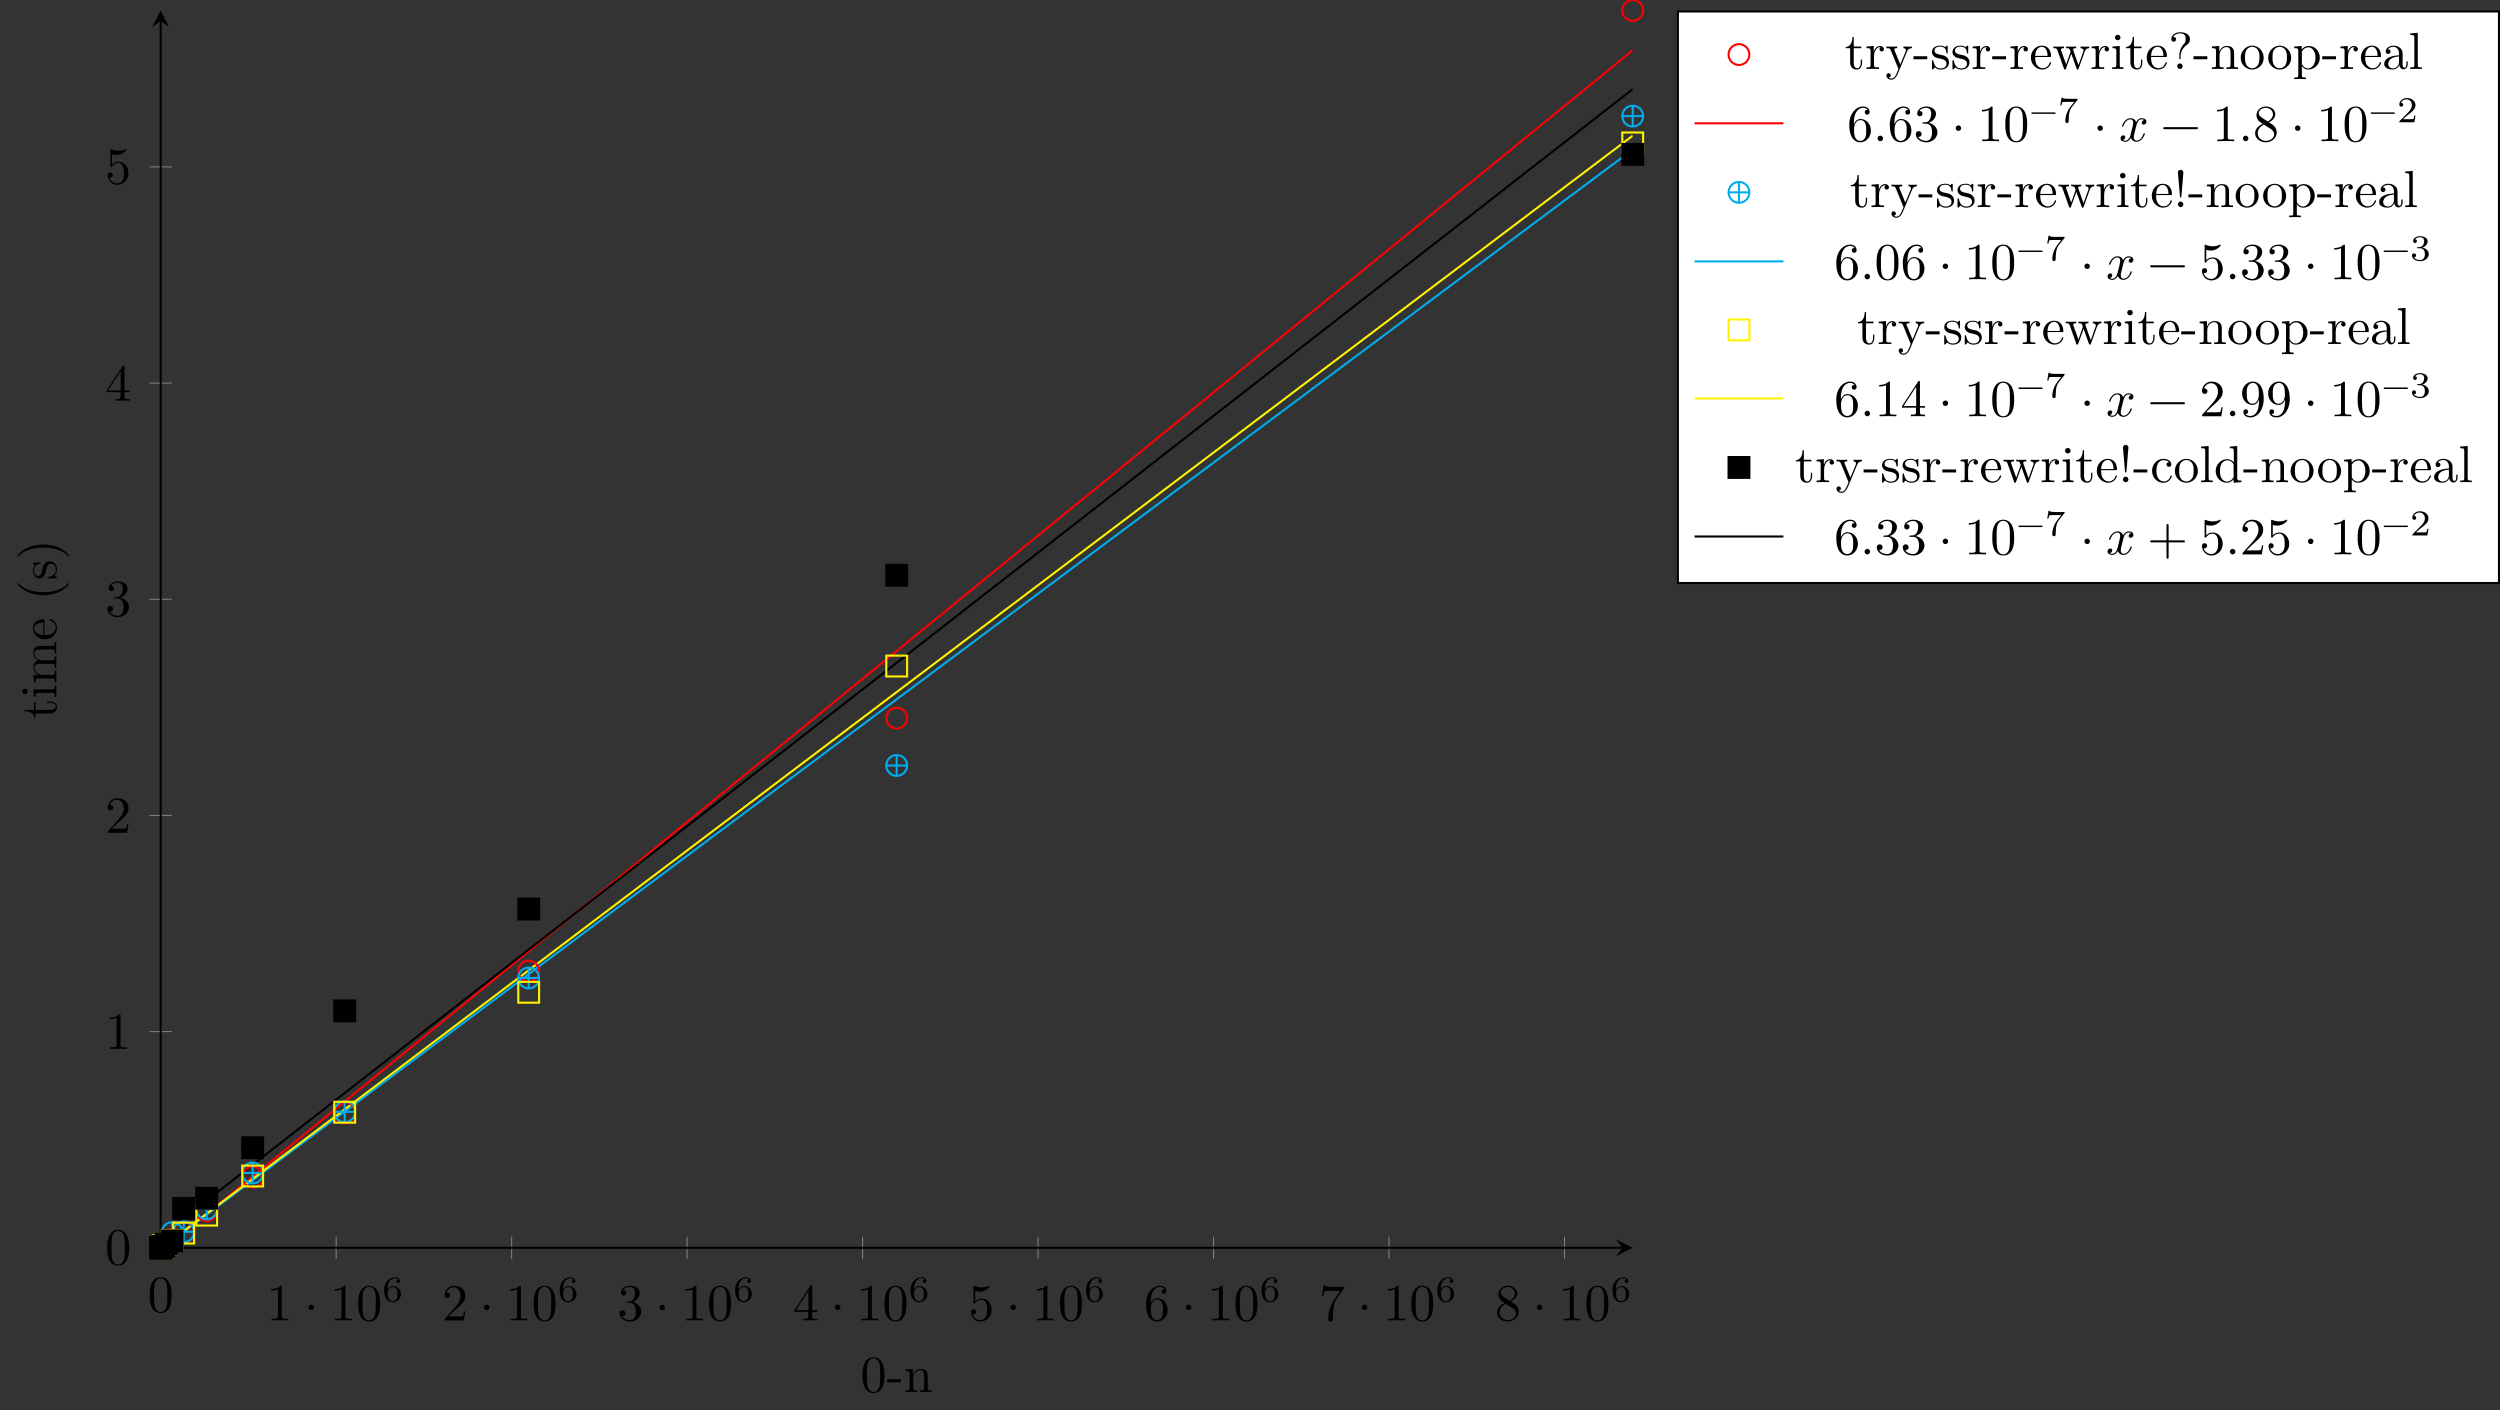 <?xml version="1.0" encoding="UTF-8"?>
<svg xmlns="http://www.w3.org/2000/svg" xmlns:xlink="http://www.w3.org/1999/xlink" width="478.428pt" height="269.923pt" viewBox="0 0 478.428 269.923" version="1.1">
<rect x="0" y="0" width="478.428" height="269.923" fill="#333333" stroke="none"/>
<defs>
<g>
<symbol overflow="visible" id="glyph0-0">
<path style="stroke:none;" d=""/>
</symbol>
<symbol overflow="visible" id="glyph0-1">
<path style="stroke:none;" d="M 4.578 -3.188 C 4.578 -3.984 4.531 -4.781 4.188 -5.516 C 3.734 -6.484 2.906 -6.641 2.5 -6.641 C 1.891 -6.641 1.172 -6.375 0.75 -5.453 C 0.438 -4.766 0.391 -3.984 0.391 -3.188 C 0.391 -2.438 0.422 -1.547 0.844 -0.781 C 1.266 0.016 2 0.219 2.484 0.219 C 3.016 0.219 3.781 0.016 4.219 -0.938 C 4.531 -1.625 4.578 -2.406 4.578 -3.188 Z M 3.766 -3.312 C 3.766 -2.562 3.766 -1.891 3.656 -1.25 C 3.5 -0.297 2.938 0 2.484 0 C 2.094 0 1.5 -0.25 1.328 -1.203 C 1.219 -1.797 1.219 -2.719 1.219 -3.312 C 1.219 -3.953 1.219 -4.609 1.297 -5.141 C 1.484 -6.328 2.234 -6.422 2.484 -6.422 C 2.812 -6.422 3.469 -6.234 3.656 -5.25 C 3.766 -4.688 3.766 -3.938 3.766 -3.312 Z M 3.766 -3.312 "/>
</symbol>
<symbol overflow="visible" id="glyph0-2">
<path style="stroke:none;" d="M 4.172 0 L 4.172 -0.312 L 3.859 -0.312 C 2.953 -0.312 2.938 -0.422 2.938 -0.781 L 2.938 -6.375 C 2.938 -6.625 2.938 -6.641 2.703 -6.641 C 2.078 -6 1.203 -6 0.891 -6 L 0.891 -5.688 C 1.094 -5.688 1.672 -5.688 2.188 -5.953 L 2.188 -0.781 C 2.188 -0.422 2.156 -0.312 1.266 -0.312 L 0.953 -0.312 L 0.953 0 C 1.297 -0.031 2.156 -0.031 2.562 -0.031 C 2.953 -0.031 3.828 -0.031 4.172 0 Z M 4.172 0 "/>
</symbol>
<symbol overflow="visible" id="glyph0-3">
<path style="stroke:none;" d="M 1.906 -2.5 C 1.906 -2.781 1.672 -3.016 1.391 -3.016 C 1.094 -3.016 0.859 -2.781 0.859 -2.5 C 0.859 -2.203 1.094 -1.969 1.391 -1.969 C 1.672 -1.969 1.906 -2.203 1.906 -2.5 Z M 1.906 -2.5 "/>
</symbol>
<symbol overflow="visible" id="glyph0-4">
<path style="stroke:none;" d="M 4.469 -1.734 L 4.234 -1.734 C 4.172 -1.438 4.109 -1 4 -0.844 C 3.938 -0.766 3.281 -0.766 3.062 -0.766 L 1.266 -0.766 L 2.328 -1.797 C 3.875 -3.172 4.469 -3.703 4.469 -4.703 C 4.469 -5.844 3.578 -6.641 2.359 -6.641 C 1.234 -6.641 0.5 -5.719 0.5 -4.828 C 0.5 -4.281 1 -4.281 1.031 -4.281 C 1.203 -4.281 1.547 -4.391 1.547 -4.812 C 1.547 -5.062 1.359 -5.328 1.016 -5.328 C 0.938 -5.328 0.922 -5.328 0.891 -5.312 C 1.109 -5.969 1.656 -6.328 2.234 -6.328 C 3.141 -6.328 3.562 -5.516 3.562 -4.703 C 3.562 -3.906 3.078 -3.125 2.516 -2.5 L 0.609 -0.375 C 0.5 -0.266 0.5 -0.234 0.5 0 L 4.203 0 Z M 4.469 -1.734 "/>
</symbol>
<symbol overflow="visible" id="glyph0-5">
<path style="stroke:none;" d="M 4.562 -1.703 C 4.562 -2.516 3.922 -3.297 2.891 -3.516 C 3.703 -3.781 4.281 -4.469 4.281 -5.266 C 4.281 -6.078 3.406 -6.641 2.453 -6.641 C 1.453 -6.641 0.688 -6.047 0.688 -5.281 C 0.688 -4.953 0.906 -4.766 1.203 -4.766 C 1.5 -4.766 1.703 -4.984 1.703 -5.281 C 1.703 -5.766 1.234 -5.766 1.094 -5.766 C 1.391 -6.266 2.047 -6.391 2.406 -6.391 C 2.828 -6.391 3.375 -6.172 3.375 -5.281 C 3.375 -5.156 3.344 -4.578 3.094 -4.141 C 2.797 -3.656 2.453 -3.625 2.203 -3.625 C 2.125 -3.609 1.891 -3.594 1.812 -3.594 C 1.734 -3.578 1.672 -3.562 1.672 -3.469 C 1.672 -3.359 1.734 -3.359 1.906 -3.359 L 2.344 -3.359 C 3.156 -3.359 3.531 -2.688 3.531 -1.703 C 3.531 -0.344 2.844 -0.062 2.406 -0.062 C 1.969 -0.062 1.219 -0.234 0.875 -0.812 C 1.219 -0.766 1.531 -0.984 1.531 -1.359 C 1.531 -1.719 1.266 -1.922 0.984 -1.922 C 0.734 -1.922 0.422 -1.781 0.422 -1.344 C 0.422 -0.438 1.344 0.219 2.438 0.219 C 3.656 0.219 4.562 -0.688 4.562 -1.703 Z M 4.562 -1.703 "/>
</symbol>
<symbol overflow="visible" id="glyph0-6">
<path style="stroke:none;" d="M 4.688 -1.641 L 4.688 -1.953 L 3.703 -1.953 L 3.703 -6.484 C 3.703 -6.688 3.703 -6.75 3.531 -6.75 C 3.453 -6.75 3.422 -6.75 3.344 -6.625 L 0.281 -1.953 L 0.281 -1.641 L 2.938 -1.641 L 2.938 -0.781 C 2.938 -0.422 2.906 -0.312 2.172 -0.312 L 1.969 -0.312 L 1.969 0 C 2.375 -0.031 2.891 -0.031 3.312 -0.031 C 3.734 -0.031 4.25 -0.031 4.672 0 L 4.672 -0.312 L 4.453 -0.312 C 3.719 -0.312 3.703 -0.422 3.703 -0.781 L 3.703 -1.641 Z M 2.984 -1.953 L 0.562 -1.953 L 2.984 -5.672 Z M 2.984 -1.953 "/>
</symbol>
<symbol overflow="visible" id="glyph0-7">
<path style="stroke:none;" d="M 4.469 -2 C 4.469 -3.188 3.656 -4.188 2.578 -4.188 C 2.109 -4.188 1.672 -4.031 1.312 -3.672 L 1.312 -5.625 C 1.516 -5.562 1.844 -5.5 2.156 -5.5 C 3.391 -5.5 4.094 -6.406 4.094 -6.531 C 4.094 -6.594 4.062 -6.641 3.984 -6.641 C 3.984 -6.641 3.953 -6.641 3.906 -6.609 C 3.703 -6.516 3.219 -6.312 2.547 -6.312 C 2.156 -6.312 1.688 -6.391 1.219 -6.594 C 1.141 -6.625 1.109 -6.625 1.109 -6.625 C 1 -6.625 1 -6.547 1 -6.391 L 1 -3.438 C 1 -3.266 1 -3.188 1.141 -3.188 C 1.219 -3.188 1.234 -3.203 1.281 -3.266 C 1.391 -3.422 1.75 -3.969 2.562 -3.969 C 3.078 -3.969 3.328 -3.516 3.406 -3.328 C 3.562 -2.953 3.594 -2.578 3.594 -2.078 C 3.594 -1.719 3.594 -1.125 3.344 -0.703 C 3.109 -0.312 2.734 -0.062 2.281 -0.062 C 1.562 -0.062 0.984 -0.594 0.812 -1.172 C 0.844 -1.172 0.875 -1.156 0.984 -1.156 C 1.312 -1.156 1.484 -1.406 1.484 -1.641 C 1.484 -1.891 1.312 -2.141 0.984 -2.141 C 0.844 -2.141 0.5 -2.062 0.5 -1.609 C 0.5 -0.75 1.188 0.219 2.297 0.219 C 3.453 0.219 4.469 -0.734 4.469 -2 Z M 4.469 -2 "/>
</symbol>
<symbol overflow="visible" id="glyph0-8">
<path style="stroke:none;" d="M 4.562 -2.031 C 4.562 -3.297 3.672 -4.25 2.562 -4.25 C 1.891 -4.25 1.516 -3.75 1.312 -3.266 L 1.312 -3.516 C 1.312 -6.031 2.547 -6.391 3.062 -6.391 C 3.297 -6.391 3.719 -6.328 3.938 -5.984 C 3.781 -5.984 3.391 -5.984 3.391 -5.547 C 3.391 -5.234 3.625 -5.078 3.844 -5.078 C 4 -5.078 4.312 -5.172 4.312 -5.562 C 4.312 -6.156 3.875 -6.641 3.047 -6.641 C 1.766 -6.641 0.422 -5.359 0.422 -3.156 C 0.422 -0.484 1.578 0.219 2.5 0.219 C 3.609 0.219 4.562 -0.719 4.562 -2.031 Z M 3.656 -2.047 C 3.656 -1.562 3.656 -1.062 3.484 -0.703 C 3.188 -0.109 2.734 -0.062 2.5 -0.062 C 1.875 -0.062 1.578 -0.656 1.516 -0.812 C 1.328 -1.281 1.328 -2.078 1.328 -2.25 C 1.328 -3.031 1.656 -4.031 2.547 -4.031 C 2.719 -4.031 3.172 -4.031 3.484 -3.406 C 3.656 -3.047 3.656 -2.531 3.656 -2.047 Z M 3.656 -2.047 "/>
</symbol>
<symbol overflow="visible" id="glyph0-9">
<path style="stroke:none;" d="M 4.828 -6.422 L 2.406 -6.422 C 1.203 -6.422 1.172 -6.547 1.141 -6.734 L 0.891 -6.734 L 0.562 -4.688 L 0.812 -4.688 C 0.844 -4.844 0.922 -5.469 1.062 -5.594 C 1.125 -5.656 1.906 -5.656 2.031 -5.656 L 4.094 -5.656 L 2.984 -4.078 C 2.078 -2.734 1.75 -1.344 1.75 -0.328 C 1.75 -0.234 1.75 0.219 2.219 0.219 C 2.672 0.219 2.672 -0.234 2.672 -0.328 L 2.672 -0.844 C 2.672 -1.391 2.703 -1.938 2.781 -2.469 C 2.828 -2.703 2.953 -3.562 3.406 -4.172 L 4.75 -6.078 C 4.828 -6.188 4.828 -6.203 4.828 -6.422 Z M 4.828 -6.422 "/>
</symbol>
<symbol overflow="visible" id="glyph0-10">
<path style="stroke:none;" d="M 4.562 -1.672 C 4.562 -2.031 4.453 -2.484 4.062 -2.906 C 3.875 -3.109 3.719 -3.203 3.078 -3.609 C 3.797 -3.984 4.281 -4.5 4.281 -5.156 C 4.281 -6.078 3.406 -6.641 2.5 -6.641 C 1.5 -6.641 0.688 -5.906 0.688 -4.969 C 0.688 -4.797 0.703 -4.344 1.125 -3.875 C 1.234 -3.766 1.609 -3.516 1.859 -3.344 C 1.281 -3.047 0.422 -2.5 0.422 -1.5 C 0.422 -0.453 1.438 0.219 2.484 0.219 C 3.609 0.219 4.562 -0.609 4.562 -1.672 Z M 3.844 -5.156 C 3.844 -4.578 3.453 -4.109 2.859 -3.766 L 1.625 -4.562 C 1.172 -4.859 1.125 -5.188 1.125 -5.359 C 1.125 -5.969 1.781 -6.391 2.484 -6.391 C 3.203 -6.391 3.844 -5.875 3.844 -5.156 Z M 4.062 -1.312 C 4.062 -0.578 3.312 -0.062 2.5 -0.062 C 1.641 -0.062 0.922 -0.672 0.922 -1.5 C 0.922 -2.078 1.234 -2.719 2.078 -3.188 L 3.312 -2.406 C 3.594 -2.219 4.062 -1.922 4.062 -1.312 Z M 4.062 -1.312 "/>
</symbol>
<symbol overflow="visible" id="glyph0-11">
<path style="stroke:none;" d="M 1.906 -0.531 C 1.906 -0.812 1.672 -1.062 1.391 -1.062 C 1.094 -1.062 0.859 -0.812 0.859 -0.531 C 0.859 -0.234 1.094 0 1.391 0 C 1.672 0 1.906 -0.234 1.906 -0.531 Z M 1.906 -0.531 "/>
</symbol>
<symbol overflow="visible" id="glyph0-12">
<path style="stroke:none;" d="M 5.25 -3.75 C 5.25 -4.266 4.672 -4.406 4.328 -4.406 C 3.75 -4.406 3.406 -3.875 3.281 -3.656 C 3.031 -4.312 2.5 -4.406 2.203 -4.406 C 1.172 -4.406 0.594 -3.125 0.594 -2.875 C 0.594 -2.766 0.719 -2.766 0.719 -2.766 C 0.797 -2.766 0.828 -2.797 0.844 -2.875 C 1.188 -3.938 1.844 -4.188 2.188 -4.188 C 2.375 -4.188 2.719 -4.094 2.719 -3.516 C 2.719 -3.203 2.547 -2.547 2.188 -1.141 C 2.031 -0.531 1.672 -0.109 1.234 -0.109 C 1.172 -0.109 0.953 -0.109 0.734 -0.234 C 0.984 -0.297 1.203 -0.5 1.203 -0.781 C 1.203 -1.047 0.984 -1.125 0.844 -1.125 C 0.531 -1.125 0.297 -0.875 0.297 -0.547 C 0.297 -0.094 0.781 0.109 1.219 0.109 C 1.891 0.109 2.25 -0.594 2.266 -0.641 C 2.391 -0.281 2.75 0.109 3.344 0.109 C 4.375 0.109 4.938 -1.172 4.938 -1.422 C 4.938 -1.531 4.859 -1.531 4.828 -1.531 C 4.734 -1.531 4.719 -1.484 4.688 -1.422 C 4.359 -0.344 3.688 -0.109 3.375 -0.109 C 2.984 -0.109 2.828 -0.422 2.828 -0.766 C 2.828 -0.984 2.875 -1.203 2.984 -1.641 L 3.328 -3.016 C 3.391 -3.266 3.625 -4.188 4.312 -4.188 C 4.359 -4.188 4.609 -4.188 4.812 -4.062 C 4.531 -4 4.344 -3.766 4.344 -3.516 C 4.344 -3.359 4.453 -3.172 4.719 -3.172 C 4.938 -3.172 5.25 -3.344 5.25 -3.75 Z M 5.25 -3.75 "/>
</symbol>
<symbol overflow="visible" id="glyph0-13">
<path style="stroke:none;" d="M 7.203 -2.5 C 7.203 -2.609 7.109 -2.688 7 -2.688 L 0.75 -2.688 C 0.641 -2.688 0.562 -2.609 0.562 -2.5 C 0.562 -2.375 0.641 -2.297 0.75 -2.297 L 7 -2.297 C 7.109 -2.297 7.203 -2.375 7.203 -2.5 Z M 7.203 -2.5 "/>
</symbol>
<symbol overflow="visible" id="glyph0-14">
<path style="stroke:none;" d="M 4.562 -3.281 C 4.562 -5.969 3.406 -6.641 2.516 -6.641 C 1.969 -6.641 1.484 -6.453 1.062 -6.016 C 0.641 -5.562 0.422 -5.141 0.422 -4.391 C 0.422 -3.156 1.297 -2.172 2.406 -2.172 C 3.016 -2.172 3.422 -2.594 3.656 -3.172 L 3.656 -2.844 C 3.656 -0.516 2.625 -0.062 2.047 -0.062 C 1.875 -0.062 1.328 -0.078 1.062 -0.422 C 1.5 -0.422 1.578 -0.703 1.578 -0.875 C 1.578 -1.188 1.344 -1.328 1.125 -1.328 C 0.969 -1.328 0.672 -1.25 0.672 -0.859 C 0.672 -0.188 1.203 0.219 2.047 0.219 C 3.344 0.219 4.562 -1.141 4.562 -3.281 Z M 3.641 -4.203 C 3.641 -3.375 3.297 -2.406 2.422 -2.406 C 2.266 -2.406 1.797 -2.406 1.5 -3.031 C 1.312 -3.406 1.312 -3.891 1.312 -4.391 C 1.312 -4.922 1.312 -5.391 1.531 -5.766 C 1.797 -6.266 2.172 -6.391 2.516 -6.391 C 2.984 -6.391 3.312 -6.047 3.484 -5.609 C 3.594 -5.281 3.641 -4.656 3.641 -4.203 Z M 3.641 -4.203 "/>
</symbol>
<symbol overflow="visible" id="glyph0-15">
<path style="stroke:none;" d="M 7.203 -2.5 C 7.203 -2.609 7.109 -2.688 7 -2.688 L 4.078 -2.688 L 4.078 -5.609 C 4.078 -5.719 3.984 -5.812 3.875 -5.812 C 3.766 -5.812 3.672 -5.719 3.672 -5.609 L 3.672 -2.688 L 0.75 -2.688 C 0.641 -2.688 0.562 -2.609 0.562 -2.5 C 0.562 -2.375 0.641 -2.297 0.75 -2.297 L 3.672 -2.297 L 3.672 0.625 C 3.672 0.734 3.766 0.828 3.875 0.828 C 3.984 0.828 4.078 0.734 4.078 0.625 L 4.078 -2.297 L 7 -2.297 C 7.109 -2.297 7.203 -2.375 7.203 -2.5 Z M 7.203 -2.5 "/>
</symbol>
<symbol overflow="visible" id="glyph1-0">
<path style="stroke:none;" d=""/>
</symbol>
<symbol overflow="visible" id="glyph1-1">
<path style="stroke:none;" d="M 3.594 -1.422 C 3.594 -2.312 2.891 -2.969 2.062 -2.969 C 1.516 -2.969 1.203 -2.594 1.047 -2.281 C 1.047 -2.859 1.094 -3.375 1.359 -3.797 C 1.594 -4.172 1.984 -4.438 2.422 -4.438 C 2.641 -4.438 2.906 -4.375 3.047 -4.188 C 2.875 -4.172 2.734 -4.062 2.734 -3.859 C 2.734 -3.688 2.844 -3.531 3.062 -3.531 C 3.266 -3.531 3.391 -3.672 3.391 -3.875 C 3.391 -4.281 3.094 -4.641 2.406 -4.641 C 1.406 -4.641 0.375 -3.719 0.375 -2.219 C 0.375 -0.406 1.234 0.141 2 0.141 C 2.844 0.141 3.594 -0.516 3.594 -1.422 Z M 2.922 -1.422 C 2.922 -1.031 2.922 -0.734 2.734 -0.469 C 2.562 -0.219 2.344 -0.078 2 -0.078 C 1.641 -0.078 1.375 -0.281 1.234 -0.594 C 1.125 -0.797 1.062 -1.156 1.062 -1.578 C 1.062 -2.25 1.469 -2.766 2.031 -2.766 C 2.359 -2.766 2.562 -2.641 2.75 -2.391 C 2.906 -2.125 2.922 -1.828 2.922 -1.422 Z M 2.922 -1.422 "/>
</symbol>
<symbol overflow="visible" id="glyph1-2">
<path style="stroke:none;" d="M 5.047 -1.75 C 5.047 -1.828 4.984 -1.891 4.906 -1.891 L 0.531 -1.891 C 0.453 -1.891 0.391 -1.828 0.391 -1.75 C 0.391 -1.672 0.453 -1.609 0.531 -1.609 L 4.906 -1.609 C 4.984 -1.609 5.047 -1.672 5.047 -1.75 Z M 5.047 -1.75 "/>
</symbol>
<symbol overflow="visible" id="glyph1-3">
<path style="stroke:none;" d="M 3.812 -4.5 L 1.984 -4.5 C 1.703 -4.5 1.625 -4.5 1.375 -4.531 C 1 -4.547 0.984 -4.609 0.969 -4.719 L 0.734 -4.719 L 0.484 -3.234 L 0.719 -3.234 C 0.734 -3.328 0.812 -3.797 0.922 -3.859 C 0.984 -3.906 1.547 -3.906 1.641 -3.906 L 3.172 -3.906 L 2.438 -2.984 C 1.531 -1.781 1.453 -0.672 1.453 -0.266 C 1.453 -0.188 1.453 0.141 1.781 0.141 C 2.109 0.141 2.109 -0.172 2.109 -0.266 L 2.109 -0.547 C 2.109 -1.906 2.391 -2.516 2.688 -2.906 L 3.734 -4.219 C 3.812 -4.297 3.812 -4.312 3.812 -4.5 Z M 3.812 -4.5 "/>
</symbol>
<symbol overflow="visible" id="glyph1-4">
<path style="stroke:none;" d="M 3.531 -1.266 L 3.297 -1.266 C 3.266 -1.125 3.203 -0.703 3.109 -0.641 C 3.047 -0.594 2.516 -0.594 2.422 -0.594 L 1.125 -0.594 C 1.859 -1.25 2.109 -1.438 2.531 -1.766 C 3.047 -2.172 3.531 -2.609 3.531 -3.281 C 3.531 -4.125 2.781 -4.641 1.891 -4.641 C 1.031 -4.641 0.438 -4.031 0.438 -3.391 C 0.438 -3.031 0.734 -3 0.812 -3 C 0.984 -3 1.188 -3.109 1.188 -3.359 C 1.188 -3.5 1.125 -3.734 0.766 -3.734 C 0.984 -4.234 1.453 -4.391 1.781 -4.391 C 2.484 -4.391 2.844 -3.844 2.844 -3.281 C 2.844 -2.672 2.422 -2.188 2.188 -1.938 L 0.516 -0.266 C 0.438 -0.203 0.438 -0.203 0.438 0 L 3.312 0 Z M 3.531 -1.266 "/>
</symbol>
<symbol overflow="visible" id="glyph1-5">
<path style="stroke:none;" d="M 3.594 -1.203 C 3.594 -1.75 3.141 -2.297 2.375 -2.453 C 3.109 -2.719 3.375 -3.25 3.375 -3.672 C 3.375 -4.219 2.734 -4.641 1.969 -4.641 C 1.188 -4.641 0.594 -4.266 0.594 -3.703 C 0.594 -3.469 0.75 -3.328 0.953 -3.328 C 1.172 -3.328 1.312 -3.5 1.312 -3.688 C 1.312 -3.891 1.172 -4.031 0.953 -4.047 C 1.203 -4.359 1.688 -4.438 1.938 -4.438 C 2.25 -4.438 2.703 -4.281 2.703 -3.672 C 2.703 -3.375 2.594 -3.062 2.422 -2.844 C 2.188 -2.578 1.984 -2.562 1.641 -2.547 C 1.469 -2.531 1.453 -2.531 1.422 -2.516 C 1.422 -2.516 1.344 -2.5 1.344 -2.438 C 1.344 -2.328 1.406 -2.328 1.531 -2.328 L 1.906 -2.328 C 2.453 -2.328 2.844 -1.953 2.844 -1.203 C 2.844 -0.344 2.344 -0.078 1.938 -0.078 C 1.656 -0.078 1.047 -0.156 0.75 -0.578 C 1.078 -0.594 1.156 -0.812 1.156 -0.969 C 1.156 -1.188 0.984 -1.344 0.766 -1.344 C 0.578 -1.344 0.375 -1.234 0.375 -0.938 C 0.375 -0.281 1.109 0.141 1.953 0.141 C 2.922 0.141 3.594 -0.516 3.594 -1.203 Z M 3.594 -1.203 "/>
</symbol>
<symbol overflow="visible" id="glyph2-0">
<path style="stroke:none;" d=""/>
</symbol>
<symbol overflow="visible" id="glyph2-1">
<path style="stroke:none;" d="M 4.578 -3.188 C 4.578 -3.984 4.531 -4.781 4.188 -5.516 C 3.734 -6.484 2.906 -6.641 2.5 -6.641 C 1.891 -6.641 1.172 -6.375 0.75 -5.453 C 0.438 -4.766 0.391 -3.984 0.391 -3.188 C 0.391 -2.438 0.422 -1.547 0.844 -0.781 C 1.266 0.016 2 0.219 2.484 0.219 C 3.016 0.219 3.781 0.016 4.219 -0.938 C 4.531 -1.625 4.578 -2.406 4.578 -3.188 Z M 3.766 -3.312 C 3.766 -2.562 3.766 -1.891 3.656 -1.25 C 3.5 -0.297 2.938 0 2.484 0 C 2.094 0 1.5 -0.25 1.328 -1.203 C 1.219 -1.797 1.219 -2.719 1.219 -3.312 C 1.219 -3.953 1.219 -4.609 1.297 -5.141 C 1.484 -6.328 2.234 -6.422 2.484 -6.422 C 2.812 -6.422 3.469 -6.234 3.656 -5.25 C 3.766 -4.688 3.766 -3.938 3.766 -3.312 Z M 3.766 -3.312 "/>
</symbol>
<symbol overflow="visible" id="glyph2-2">
<path style="stroke:none;" d="M 2.75 -1.859 L 2.75 -2.438 L 0.109 -2.438 L 0.109 -1.859 Z M 2.75 -1.859 "/>
</symbol>
<symbol overflow="visible" id="glyph2-3">
<path style="stroke:none;" d="M 5.328 0 L 5.328 -0.312 C 4.812 -0.312 4.562 -0.312 4.562 -0.609 L 4.562 -2.516 C 4.562 -3.375 4.562 -3.672 4.25 -4.031 C 4.109 -4.203 3.781 -4.406 3.203 -4.406 C 2.469 -4.406 2 -3.984 1.719 -3.359 L 1.719 -4.406 L 0.312 -4.297 L 0.312 -3.984 C 1.016 -3.984 1.094 -3.922 1.094 -3.422 L 1.094 -0.75 C 1.094 -0.312 0.984 -0.312 0.312 -0.312 L 0.312 0 L 1.453 -0.031 L 2.562 0 L 2.562 -0.312 C 1.891 -0.312 1.781 -0.312 1.781 -0.75 L 1.781 -2.594 C 1.781 -3.625 2.5 -4.188 3.125 -4.188 C 3.766 -4.188 3.875 -3.656 3.875 -3.078 L 3.875 -0.75 C 3.875 -0.312 3.766 -0.312 3.094 -0.312 L 3.094 0 L 4.219 -0.031 Z M 5.328 0 "/>
</symbol>
<symbol overflow="visible" id="glyph2-4">
<path style="stroke:none;" d="M 3.312 -1.234 L 3.312 -1.797 L 3.062 -1.797 L 3.062 -1.25 C 3.062 -0.516 2.766 -0.141 2.391 -0.141 C 1.719 -0.141 1.719 -1.047 1.719 -1.219 L 1.719 -3.984 L 3.156 -3.984 L 3.156 -4.297 L 1.719 -4.297 L 1.719 -6.125 L 1.469 -6.125 C 1.469 -5.312 1.172 -4.25 0.188 -4.203 L 0.188 -3.984 L 1.031 -3.984 L 1.031 -1.234 C 1.031 -0.016 1.969 0.109 2.328 0.109 C 3.031 0.109 3.312 -0.594 3.312 -1.234 Z M 3.312 -1.234 "/>
</symbol>
<symbol overflow="visible" id="glyph2-5">
<path style="stroke:none;" d="M 3.625 -3.797 C 3.625 -4.109 3.312 -4.406 2.891 -4.406 C 2.156 -4.406 1.797 -3.734 1.672 -3.312 L 1.672 -4.406 L 0.281 -4.297 L 0.281 -3.984 C 0.984 -3.984 1.062 -3.922 1.062 -3.422 L 1.062 -0.75 C 1.062 -0.312 0.953 -0.312 0.281 -0.312 L 0.281 0 L 1.422 -0.031 C 1.812 -0.031 2.281 -0.031 2.688 0 L 2.688 -0.312 L 2.469 -0.312 C 1.734 -0.312 1.719 -0.422 1.719 -0.781 L 1.719 -2.312 C 1.719 -3.297 2.141 -4.188 2.891 -4.188 C 2.953 -4.188 2.984 -4.188 3 -4.172 C 2.969 -4.172 2.766 -4.047 2.766 -3.781 C 2.766 -3.516 2.984 -3.359 3.203 -3.359 C 3.375 -3.359 3.625 -3.484 3.625 -3.797 Z M 3.625 -3.797 "/>
</symbol>
<symbol overflow="visible" id="glyph2-6">
<path style="stroke:none;" d="M 5.062 -3.984 L 5.062 -4.297 C 4.828 -4.281 4.547 -4.266 4.312 -4.266 L 3.453 -4.297 L 3.453 -3.984 C 3.766 -3.984 3.922 -3.812 3.922 -3.562 C 3.922 -3.453 3.906 -3.438 3.859 -3.312 L 2.844 -0.875 L 1.75 -3.547 C 1.703 -3.656 1.688 -3.688 1.688 -3.734 C 1.688 -3.984 2.047 -3.984 2.25 -3.984 L 2.25 -4.297 L 1.156 -4.266 C 0.891 -4.266 0.484 -4.281 0.188 -4.297 L 0.188 -3.984 C 0.672 -3.984 0.859 -3.984 1 -3.641 L 2.5 0 L 2.25 0.594 C 2.031 1.141 1.75 1.828 1.109 1.828 C 1.062 1.828 0.828 1.828 0.641 1.641 C 0.953 1.609 1.031 1.391 1.031 1.219 C 1.031 0.969 0.844 0.812 0.609 0.812 C 0.406 0.812 0.188 0.938 0.188 1.234 C 0.188 1.688 0.609 2.047 1.109 2.047 C 1.734 2.047 2.141 1.469 2.375 0.906 L 4.141 -3.344 C 4.391 -3.984 4.906 -3.984 5.062 -3.984 Z M 5.062 -3.984 "/>
</symbol>
<symbol overflow="visible" id="glyph2-7">
<path style="stroke:none;" d="M 3.594 -1.281 C 3.594 -1.797 3.297 -2.109 3.172 -2.219 C 2.844 -2.547 2.453 -2.625 2.031 -2.703 C 1.469 -2.812 0.812 -2.938 0.812 -3.516 C 0.812 -3.875 1.062 -4.281 1.922 -4.281 C 3.016 -4.281 3.078 -3.375 3.094 -3.078 C 3.094 -2.984 3.203 -2.984 3.203 -2.984 C 3.344 -2.984 3.344 -3.031 3.344 -3.219 L 3.344 -4.234 C 3.344 -4.391 3.344 -4.469 3.234 -4.469 C 3.188 -4.469 3.156 -4.469 3.031 -4.344 C 3 -4.312 2.906 -4.219 2.859 -4.188 C 2.484 -4.469 2.078 -4.469 1.922 -4.469 C 0.703 -4.469 0.328 -3.797 0.328 -3.234 C 0.328 -2.891 0.484 -2.609 0.75 -2.391 C 1.078 -2.141 1.359 -2.078 2.078 -1.938 C 2.297 -1.891 3.109 -1.734 3.109 -1.016 C 3.109 -0.516 2.766 -0.109 1.984 -0.109 C 1.141 -0.109 0.781 -0.672 0.594 -1.531 C 0.562 -1.656 0.562 -1.688 0.453 -1.688 C 0.328 -1.688 0.328 -1.625 0.328 -1.453 L 0.328 -0.125 C 0.328 0.047 0.328 0.109 0.438 0.109 C 0.484 0.109 0.5 0.094 0.688 -0.094 C 0.703 -0.109 0.703 -0.125 0.891 -0.312 C 1.328 0.094 1.781 0.109 1.984 0.109 C 3.125 0.109 3.594 -0.562 3.594 -1.281 Z M 3.594 -1.281 "/>
</symbol>
<symbol overflow="visible" id="glyph2-8">
<path style="stroke:none;" d="M 4.141 -1.188 C 4.141 -1.281 4.062 -1.312 4 -1.312 C 3.922 -1.312 3.891 -1.25 3.875 -1.172 C 3.531 -0.141 2.625 -0.141 2.531 -0.141 C 2.031 -0.141 1.641 -0.438 1.406 -0.812 C 1.109 -1.281 1.109 -1.938 1.109 -2.297 L 3.891 -2.297 C 4.109 -2.297 4.141 -2.297 4.141 -2.516 C 4.141 -3.5 3.594 -4.469 2.359 -4.469 C 1.203 -4.469 0.281 -3.438 0.281 -2.188 C 0.281 -0.859 1.328 0.109 2.469 0.109 C 3.688 0.109 4.141 -1 4.141 -1.188 Z M 3.484 -2.516 L 1.109 -2.516 C 1.172 -4 2.016 -4.25 2.359 -4.25 C 3.375 -4.25 3.484 -2.906 3.484 -2.516 Z M 3.484 -2.516 "/>
</symbol>
<symbol overflow="visible" id="glyph2-9">
<path style="stroke:none;" d="M 7.016 -3.984 L 7.016 -4.297 C 6.781 -4.281 6.5 -4.266 6.281 -4.266 L 5.359 -4.297 L 5.359 -3.984 C 5.719 -3.984 5.938 -3.797 5.938 -3.516 C 5.938 -3.453 5.938 -3.422 5.875 -3.297 L 4.969 -0.75 L 3.984 -3.531 C 3.953 -3.656 3.938 -3.672 3.938 -3.719 C 3.938 -3.984 4.328 -3.984 4.531 -3.984 L 4.531 -4.297 L 3.484 -4.266 C 3.188 -4.266 2.906 -4.281 2.609 -4.297 L 2.609 -3.984 C 2.969 -3.984 3.125 -3.969 3.234 -3.844 C 3.281 -3.781 3.391 -3.484 3.453 -3.297 L 2.609 -0.875 L 1.656 -3.531 C 1.609 -3.656 1.609 -3.672 1.609 -3.719 C 1.609 -3.984 2 -3.984 2.188 -3.984 L 2.188 -4.297 L 1.109 -4.266 L 0.172 -4.297 L 0.172 -3.984 C 0.672 -3.984 0.797 -3.953 0.922 -3.641 L 2.172 -0.109 C 2.219 0.031 2.25 0.109 2.375 0.109 C 2.516 0.109 2.531 0.047 2.578 -0.094 L 3.594 -2.906 L 4.609 -0.078 C 4.641 0.031 4.672 0.109 4.812 0.109 C 4.938 0.109 4.969 0.016 5 -0.078 L 6.172 -3.344 C 6.344 -3.844 6.656 -3.984 7.016 -3.984 Z M 7.016 -3.984 "/>
</symbol>
<symbol overflow="visible" id="glyph2-10">
<path style="stroke:none;" d="M 2.469 0 L 2.469 -0.312 C 1.797 -0.312 1.766 -0.359 1.766 -0.75 L 1.766 -4.406 L 0.375 -4.297 L 0.375 -3.984 C 1.016 -3.984 1.109 -3.922 1.109 -3.438 L 1.109 -0.75 C 1.109 -0.312 1 -0.312 0.328 -0.312 L 0.328 0 L 1.422 -0.031 C 1.781 -0.031 2.125 -0.016 2.469 0 Z M 1.906 -6.016 C 1.906 -6.297 1.688 -6.547 1.391 -6.547 C 1.047 -6.547 0.844 -6.266 0.844 -6.016 C 0.844 -5.75 1.078 -5.5 1.375 -5.5 C 1.719 -5.5 1.906 -5.766 1.906 -6.016 Z M 1.906 -6.016 "/>
</symbol>
<symbol overflow="visible" id="glyph2-11">
<path style="stroke:none;" d="M 4.141 -5.688 C 4.141 -6.266 3.734 -7.031 2.25 -7.031 C 1.172 -7.031 0.562 -6.344 0.562 -5.703 C 0.562 -5.359 0.781 -5.219 1.016 -5.219 C 1.297 -5.219 1.469 -5.422 1.469 -5.688 C 1.469 -6.125 1.062 -6.125 0.922 -6.125 C 1.219 -6.656 1.797 -6.812 2.219 -6.812 C 3.312 -6.812 3.312 -6.125 3.312 -5.734 C 3.312 -5.156 3.156 -4.969 2.969 -4.797 C 2.312 -4.078 2.094 -3.156 2.094 -2.547 L 2.094 -2.109 C 2.094 -1.922 2.094 -1.859 2.219 -1.859 C 2.344 -1.859 2.344 -1.953 2.344 -2.141 L 2.344 -2.484 C 2.344 -3.734 3.312 -4.453 3.656 -4.703 C 3.922 -4.906 4.141 -5.266 4.141 -5.688 Z M 2.734 -0.531 C 2.734 -0.812 2.5 -1.062 2.219 -1.062 C 1.922 -1.062 1.688 -0.812 1.688 -0.531 C 1.688 -0.234 1.922 0 2.219 0 C 2.5 0 2.734 -0.234 2.734 -0.531 Z M 2.734 -0.531 "/>
</symbol>
<symbol overflow="visible" id="glyph2-12">
<path style="stroke:none;" d="M 4.688 -2.141 C 4.688 -3.406 3.703 -4.469 2.5 -4.469 C 1.25 -4.469 0.281 -3.375 0.281 -2.141 C 0.281 -0.844 1.312 0.109 2.484 0.109 C 3.688 0.109 4.688 -0.875 4.688 -2.141 Z M 3.875 -2.219 C 3.875 -1.859 3.875 -1.312 3.656 -0.875 C 3.422 -0.422 2.984 -0.141 2.5 -0.141 C 2.062 -0.141 1.625 -0.344 1.359 -0.812 C 1.109 -1.25 1.109 -1.859 1.109 -2.219 C 1.109 -2.609 1.109 -3.141 1.344 -3.578 C 1.609 -4.031 2.078 -4.25 2.484 -4.25 C 2.922 -4.25 3.344 -4.031 3.609 -3.594 C 3.875 -3.172 3.875 -2.594 3.875 -2.219 Z M 3.875 -2.219 "/>
</symbol>
<symbol overflow="visible" id="glyph2-13">
<path style="stroke:none;" d="M 5.188 -2.156 C 5.188 -3.422 4.234 -4.406 3.109 -4.406 C 2.328 -4.406 1.906 -3.969 1.719 -3.75 L 1.719 -4.406 L 0.281 -4.297 L 0.281 -3.984 C 0.984 -3.984 1.062 -3.922 1.062 -3.484 L 1.062 1.172 C 1.062 1.625 0.953 1.625 0.281 1.625 L 0.281 1.938 L 1.391 1.906 L 2.516 1.938 L 2.516 1.625 C 1.859 1.625 1.75 1.625 1.75 1.172 L 1.75 -0.594 C 1.797 -0.422 2.219 0.109 2.969 0.109 C 4.156 0.109 5.188 -0.875 5.188 -2.156 Z M 4.359 -2.156 C 4.359 -0.953 3.672 -0.109 2.938 -0.109 C 2.531 -0.109 2.156 -0.312 1.891 -0.719 C 1.75 -0.922 1.75 -0.938 1.75 -1.141 L 1.75 -3.359 C 2.031 -3.875 2.516 -4.156 3.031 -4.156 C 3.766 -4.156 4.359 -3.281 4.359 -2.156 Z M 4.359 -2.156 "/>
</symbol>
<symbol overflow="visible" id="glyph2-14">
<path style="stroke:none;" d="M 4.812 -0.891 L 4.812 -1.453 L 4.562 -1.453 L 4.562 -0.891 C 4.562 -0.312 4.312 -0.25 4.203 -0.25 C 3.875 -0.25 3.844 -0.703 3.844 -0.75 L 3.844 -2.734 C 3.844 -3.156 3.844 -3.547 3.484 -3.922 C 3.094 -4.312 2.594 -4.469 2.109 -4.469 C 1.297 -4.469 0.609 -4 0.609 -3.344 C 0.609 -3.047 0.812 -2.875 1.062 -2.875 C 1.344 -2.875 1.531 -3.078 1.531 -3.328 C 1.531 -3.453 1.469 -3.781 1.016 -3.781 C 1.281 -4.141 1.781 -4.25 2.094 -4.25 C 2.578 -4.25 3.156 -3.859 3.156 -2.969 L 3.156 -2.609 C 2.641 -2.578 1.938 -2.547 1.312 -2.25 C 0.562 -1.906 0.312 -1.391 0.312 -0.953 C 0.312 -0.141 1.281 0.109 1.906 0.109 C 2.578 0.109 3.031 -0.297 3.219 -0.75 C 3.266 -0.359 3.531 0.062 4 0.062 C 4.203 0.062 4.812 -0.078 4.812 -0.891 Z M 3.156 -1.391 C 3.156 -0.453 2.438 -0.109 1.984 -0.109 C 1.5 -0.109 1.094 -0.453 1.094 -0.953 C 1.094 -1.5 1.5 -2.328 3.156 -2.391 Z M 3.156 -1.391 "/>
</symbol>
<symbol overflow="visible" id="glyph2-15">
<path style="stroke:none;" d="M 2.547 0 L 2.547 -0.312 C 1.875 -0.312 1.766 -0.312 1.766 -0.75 L 1.766 -6.922 L 0.328 -6.812 L 0.328 -6.5 C 1.031 -6.5 1.109 -6.438 1.109 -5.938 L 1.109 -0.75 C 1.109 -0.312 1 -0.312 0.328 -0.312 L 0.328 0 L 1.438 -0.031 Z M 2.547 0 "/>
</symbol>
<symbol overflow="visible" id="glyph2-16">
<path style="stroke:none;" d="M 1.906 -6.625 C 1.906 -6.953 1.641 -7.141 1.391 -7.141 C 1.125 -7.141 0.859 -6.953 0.859 -6.625 L 1.25 -2.094 C 1.25 -1.938 1.266 -1.859 1.391 -1.859 C 1.484 -1.859 1.516 -1.906 1.531 -2.078 Z M 1.906 -0.531 C 1.906 -0.812 1.672 -1.062 1.391 -1.062 C 1.094 -1.062 0.859 -0.812 0.859 -0.531 C 0.859 -0.234 1.094 0 1.391 0 C 1.672 0 1.906 -0.234 1.906 -0.531 Z M 1.906 -0.531 "/>
</symbol>
<symbol overflow="visible" id="glyph2-17">
<path style="stroke:none;" d="M 4.141 -1.188 C 4.141 -1.281 4.031 -1.281 4 -1.281 C 3.922 -1.281 3.891 -1.25 3.875 -1.188 C 3.594 -0.266 2.938 -0.141 2.578 -0.141 C 2.047 -0.141 1.172 -0.562 1.172 -2.172 C 1.172 -3.797 1.984 -4.219 2.516 -4.219 C 2.609 -4.219 3.234 -4.203 3.578 -3.844 C 3.172 -3.812 3.109 -3.516 3.109 -3.391 C 3.109 -3.125 3.297 -2.938 3.562 -2.938 C 3.828 -2.938 4.031 -3.094 4.031 -3.406 C 4.031 -4.078 3.266 -4.469 2.5 -4.469 C 1.25 -4.469 0.344 -3.391 0.344 -2.156 C 0.344 -0.875 1.328 0.109 2.484 0.109 C 3.812 0.109 4.141 -1.094 4.141 -1.188 Z M 4.141 -1.188 "/>
</symbol>
<symbol overflow="visible" id="glyph2-18">
<path style="stroke:none;" d="M 5.25 0 L 5.25 -0.312 C 4.562 -0.312 4.469 -0.375 4.469 -0.875 L 4.469 -6.922 L 3.047 -6.812 L 3.047 -6.5 C 3.734 -6.5 3.812 -6.438 3.812 -5.938 L 3.812 -3.781 C 3.531 -4.141 3.094 -4.406 2.562 -4.406 C 1.391 -4.406 0.344 -3.422 0.344 -2.141 C 0.344 -0.875 1.312 0.109 2.453 0.109 C 3.094 0.109 3.531 -0.234 3.781 -0.547 L 3.781 0.109 Z M 3.781 -1.172 C 3.781 -1 3.781 -0.984 3.672 -0.812 C 3.375 -0.328 2.938 -0.109 2.5 -0.109 C 2.047 -0.109 1.688 -0.375 1.453 -0.75 C 1.203 -1.156 1.172 -1.719 1.172 -2.141 C 1.172 -2.5 1.188 -3.094 1.469 -3.547 C 1.688 -3.859 2.062 -4.188 2.609 -4.188 C 2.953 -4.188 3.375 -4.031 3.672 -3.594 C 3.781 -3.422 3.781 -3.406 3.781 -3.219 Z M 3.781 -1.172 "/>
</symbol>
<symbol overflow="visible" id="glyph3-0">
<path style="stroke:none;" d=""/>
</symbol>
<symbol overflow="visible" id="glyph3-1">
<path style="stroke:none;" d="M -1.234 -3.312 L -1.797 -3.312 L -1.797 -3.062 L -1.25 -3.062 C -0.516 -3.062 -0.141 -2.766 -0.141 -2.391 C -0.141 -1.719 -1.047 -1.719 -1.219 -1.719 L -3.984 -1.719 L -3.984 -3.156 L -4.297 -3.156 L -4.297 -1.719 L -6.125 -1.719 L -6.125 -1.469 C -5.312 -1.469 -4.25 -1.172 -4.203 -0.188 L -3.984 -0.188 L -3.984 -1.031 L -1.234 -1.031 C -0.016 -1.031 0.109 -1.969 0.109 -2.328 C 0.109 -3.031 -0.594 -3.312 -1.234 -3.312 Z M -1.234 -3.312 "/>
</symbol>
<symbol overflow="visible" id="glyph3-2">
<path style="stroke:none;" d="M 0 -2.469 L -0.312 -2.469 C -0.312 -1.797 -0.359 -1.766 -0.75 -1.766 L -4.406 -1.766 L -4.297 -0.375 L -3.984 -0.375 C -3.984 -1.016 -3.922 -1.109 -3.438 -1.109 L -0.75 -1.109 C -0.312 -1.109 -0.312 -1 -0.312 -0.328 L 0 -0.328 L -0.031 -1.422 C -0.031 -1.781 -0.016 -2.125 0 -2.469 Z M -6.016 -1.906 C -6.297 -1.906 -6.547 -1.688 -6.547 -1.391 C -6.547 -1.047 -6.266 -0.844 -6.016 -0.844 C -5.75 -0.844 -5.5 -1.078 -5.5 -1.375 C -5.5 -1.719 -5.766 -1.906 -6.016 -1.906 Z M -6.016 -1.906 "/>
</symbol>
<symbol overflow="visible" id="glyph3-3">
<path style="stroke:none;" d="M 0 -8.109 L -0.312 -8.109 C -0.312 -7.594 -0.312 -7.344 -0.609 -7.328 L -2.516 -7.328 C -3.375 -7.328 -3.672 -7.328 -4.031 -7.016 C -4.203 -6.875 -4.406 -6.547 -4.406 -5.969 C -4.406 -5.141 -3.812 -4.688 -3.422 -4.531 C -4.297 -4.391 -4.406 -3.656 -4.406 -3.203 C -4.406 -2.469 -3.984 -2 -3.359 -1.719 L -4.406 -1.719 L -4.297 -0.312 L -3.984 -0.312 C -3.984 -1.016 -3.922 -1.094 -3.422 -1.094 L -0.75 -1.094 C -0.312 -1.094 -0.312 -0.984 -0.312 -0.312 L 0 -0.312 L -0.031 -1.453 L 0 -2.562 L -0.312 -2.562 C -0.312 -1.891 -0.312 -1.781 -0.75 -1.781 L -2.594 -1.781 C -3.625 -1.781 -4.188 -2.5 -4.188 -3.125 C -4.188 -3.766 -3.656 -3.875 -3.078 -3.875 L -0.75 -3.875 C -0.312 -3.875 -0.312 -3.766 -0.312 -3.094 L 0 -3.094 L -0.031 -4.219 L 0 -5.328 L -0.312 -5.328 C -0.312 -4.672 -0.312 -4.562 -0.75 -4.562 L -2.594 -4.562 C -3.625 -4.562 -4.188 -5.266 -4.188 -5.906 C -4.188 -6.531 -3.656 -6.641 -3.078 -6.641 L -0.75 -6.641 C -0.312 -6.641 -0.312 -6.531 -0.312 -5.859 L 0 -5.859 L -0.031 -6.984 Z M 0 -8.109 "/>
</symbol>
<symbol overflow="visible" id="glyph3-4">
<path style="stroke:none;" d="M -1.188 -4.141 C -1.281 -4.141 -1.312 -4.062 -1.312 -4 C -1.312 -3.922 -1.25 -3.891 -1.172 -3.875 C -0.141 -3.531 -0.141 -2.625 -0.141 -2.531 C -0.141 -2.031 -0.438 -1.641 -0.812 -1.406 C -1.281 -1.109 -1.938 -1.109 -2.297 -1.109 L -2.297 -3.891 C -2.297 -4.109 -2.297 -4.141 -2.516 -4.141 C -3.5 -4.141 -4.469 -3.594 -4.469 -2.359 C -4.469 -1.203 -3.438 -0.281 -2.188 -0.281 C -0.859 -0.281 0.109 -1.328 0.109 -2.469 C 0.109 -3.688 -1 -4.141 -1.188 -4.141 Z M -2.516 -3.484 L -2.516 -1.109 C -4 -1.172 -4.25 -2.016 -4.25 -2.359 C -4.25 -3.375 -2.906 -3.484 -2.516 -3.484 Z M -2.516 -3.484 "/>
</symbol>
<symbol overflow="visible" id="glyph3-5">
<path style="stroke:none;" d="M 2.391 -3.297 C 2.359 -3.297 2.344 -3.297 2.172 -3.125 C 0.922 -1.891 -0.969 -1.562 -2.5 -1.562 C -4.234 -1.562 -5.969 -1.938 -7.203 -3.172 C -7.328 -3.297 -7.344 -3.297 -7.375 -3.297 C -7.453 -3.297 -7.484 -3.266 -7.484 -3.203 C -7.484 -3.094 -6.797 -2.203 -5.531 -1.609 C -4.438 -1.109 -3.328 -0.984 -2.5 -0.984 C -1.719 -0.984 -0.516 -1.094 0.625 -1.641 C 1.844 -2.25 2.5 -3.094 2.5 -3.203 C 2.5 -3.266 2.469 -3.297 2.391 -3.297 Z M 2.391 -3.297 "/>
</symbol>
<symbol overflow="visible" id="glyph3-6">
<path style="stroke:none;" d="M -1.281 -3.594 C -1.797 -3.594 -2.109 -3.297 -2.219 -3.172 C -2.547 -2.844 -2.625 -2.453 -2.703 -2.031 C -2.812 -1.469 -2.938 -0.812 -3.516 -0.812 C -3.875 -0.812 -4.281 -1.062 -4.281 -1.922 C -4.281 -3.016 -3.375 -3.078 -3.078 -3.094 C -2.984 -3.094 -2.984 -3.203 -2.984 -3.203 C -2.984 -3.344 -3.031 -3.344 -3.219 -3.344 L -4.234 -3.344 C -4.391 -3.344 -4.469 -3.344 -4.469 -3.234 C -4.469 -3.188 -4.469 -3.156 -4.344 -3.031 C -4.312 -3 -4.219 -2.906 -4.188 -2.859 C -4.469 -2.484 -4.469 -2.078 -4.469 -1.922 C -4.469 -0.703 -3.797 -0.328 -3.234 -0.328 C -2.891 -0.328 -2.609 -0.484 -2.391 -0.75 C -2.141 -1.078 -2.078 -1.359 -1.938 -2.078 C -1.891 -2.297 -1.734 -3.109 -1.016 -3.109 C -0.516 -3.109 -0.109 -2.766 -0.109 -1.984 C -0.109 -1.141 -0.672 -0.781 -1.531 -0.594 C -1.656 -0.562 -1.688 -0.562 -1.688 -0.453 C -1.688 -0.328 -1.625 -0.328 -1.453 -0.328 L -0.125 -0.328 C 0.047 -0.328 0.109 -0.328 0.109 -0.438 C 0.109 -0.484 0.094 -0.5 -0.094 -0.688 C -0.109 -0.703 -0.125 -0.703 -0.312 -0.891 C 0.094 -1.328 0.109 -1.781 0.109 -1.984 C 0.109 -3.125 -0.562 -3.594 -1.281 -3.594 Z M -1.281 -3.594 "/>
</symbol>
<symbol overflow="visible" id="glyph3-7">
<path style="stroke:none;" d="M -2.5 -2.875 C -3.266 -2.875 -4.469 -2.766 -5.609 -2.219 C -6.828 -1.625 -7.484 -0.766 -7.484 -0.672 C -7.484 -0.609 -7.438 -0.562 -7.375 -0.562 C -7.344 -0.562 -7.328 -0.562 -7.141 -0.75 C -6.156 -1.734 -4.578 -2.297 -2.5 -2.297 C -0.781 -2.297 0.969 -1.938 2.219 -0.703 C 2.344 -0.562 2.359 -0.562 2.391 -0.562 C 2.453 -0.562 2.5 -0.609 2.5 -0.672 C 2.5 -0.766 1.812 -1.672 0.547 -2.25 C -0.547 -2.766 -1.656 -2.875 -2.5 -2.875 Z M -2.5 -2.875 "/>
</symbol>
</g>
<clipPath id="clip1">
  <path d="M 30.75 3 L 312.449 3 L 312.449 238.789 L 30.75 238.789 Z M 30.75 3 "/>
</clipPath>
<clipPath id="clip2">
  <path d="M 30.75 22 L 312.449 22 L 312.449 238.789 L 30.75 238.789 Z M 30.75 22 "/>
</clipPath>
<clipPath id="clip3">
  <path d="M 30.75 20 L 312.449 20 L 312.449 238.789 L 30.75 238.789 Z M 30.75 20 "/>
</clipPath>
<clipPath id="clip4">
  <path d="M 30.75 11 L 312.449 11 L 312.449 238.789 L 30.75 238.789 Z M 30.75 11 "/>
</clipPath>
<clipPath id="clip5">
  <path d="M 321 2 L 478.43 2 L 478.43 112 L 321 112 Z M 321 2 "/>
</clipPath>
<clipPath id="clip6">
  <path d="M 320 1 L 478.43 1 L 478.43 112 L 320 112 Z M 320 1 "/>
</clipPath>
</defs>
<g id="surface1">
<path style="fill:none;stroke-width:0.199;stroke-linecap:butt;stroke-linejoin:miter;stroke:rgb(50%,50%,50%);stroke-opacity:1;stroke-miterlimit:10;" d="M 0 -2.126 L 0 2.128 M 33.582 -2.126 L 33.582 2.128 M 67.164 -2.126 L 67.164 2.128 M 100.742 -2.126 L 100.742 2.128 M 134.324 -2.126 L 134.324 2.128 M 167.906 -2.126 L 167.906 2.128 M 201.488 -2.126 L 201.488 2.128 M 235.066 -2.126 L 235.066 2.128 M 268.648 -2.126 L 268.648 2.128 " transform="matrix(1,0,0,-1,30.75,238.788)"/>
<path style="fill:none;stroke-width:0.199;stroke-linecap:butt;stroke-linejoin:miter;stroke:rgb(50%,50%,50%);stroke-opacity:1;stroke-miterlimit:10;" d="M -2.125 -0.001 L 2.125 -0.001 M -2.125 41.37 L 2.125 41.37 M -2.125 82.737 L 2.125 82.737 M -2.125 124.108 L 2.125 124.108 M -2.125 165.476 L 2.125 165.476 M -2.125 206.847 L 2.125 206.847 " transform="matrix(1,0,0,-1,30.75,238.788)"/>
<path style="fill:none;stroke-width:0.399;stroke-linecap:butt;stroke-linejoin:miter;stroke:rgb(0%,0%,0%);stroke-opacity:1;stroke-miterlimit:10;" d="M 0 -0.001 L 279.707 -0.001 " transform="matrix(1,0,0,-1,30.75,238.788)"/>
<path style=" stroke:none;fill-rule:nonzero;fill:rgb(0%,0%,0%);fill-opacity:1;" d="M 312.449 238.789 L 309.262 237.195 L 310.457 238.789 L 309.262 240.383 "/>
<path style="fill:none;stroke-width:0.399;stroke-linecap:butt;stroke-linejoin:miter;stroke:rgb(0%,0%,0%);stroke-opacity:1;stroke-miterlimit:10;" d="M 0 -0.001 L 0 234.804 " transform="matrix(1,0,0,-1,30.75,238.788)"/>
<path style=" stroke:none;fill-rule:nonzero;fill:rgb(0%,0%,0%);fill-opacity:1;" d="M 30.75 1.992 L 29.156 5.18 L 30.75 3.984 L 32.344 5.18 "/>
<g style="fill:rgb(0%,0%,0%);fill-opacity:1;">
  <use xlink:href="#glyph0-1" x="28.26" y="251.069"/>
</g>
<g style="fill:rgb(0%,0%,0%);fill-opacity:1;">
  <use xlink:href="#glyph0-2" x="50.994" y="252.689"/>
</g>
<g style="fill:rgb(0%,0%,0%);fill-opacity:1;">
  <use xlink:href="#glyph0-3" x="58.187" y="252.689"/>
</g>
<g style="fill:rgb(0%,0%,0%);fill-opacity:1;">
  <use xlink:href="#glyph0-2" x="63.168" y="252.689"/>
  <use xlink:href="#glyph0-1" x="68.15" y="252.689"/>
</g>
<g style="fill:rgb(0%,0%,0%);fill-opacity:1;">
  <use xlink:href="#glyph1-1" x="73.135" y="249.072"/>
</g>
<g style="fill:rgb(0%,0%,0%);fill-opacity:1;">
  <use xlink:href="#glyph0-4" x="84.575" y="252.689"/>
</g>
<g style="fill:rgb(0%,0%,0%);fill-opacity:1;">
  <use xlink:href="#glyph0-3" x="91.768" y="252.689"/>
</g>
<g style="fill:rgb(0%,0%,0%);fill-opacity:1;">
  <use xlink:href="#glyph0-2" x="96.749" y="252.689"/>
  <use xlink:href="#glyph0-1" x="101.731" y="252.689"/>
</g>
<g style="fill:rgb(0%,0%,0%);fill-opacity:1;">
  <use xlink:href="#glyph1-1" x="106.716" y="249.072"/>
</g>
<g style="fill:rgb(0%,0%,0%);fill-opacity:1;">
  <use xlink:href="#glyph0-5" x="118.156" y="252.689"/>
</g>
<g style="fill:rgb(0%,0%,0%);fill-opacity:1;">
  <use xlink:href="#glyph0-3" x="125.349" y="252.689"/>
</g>
<g style="fill:rgb(0%,0%,0%);fill-opacity:1;">
  <use xlink:href="#glyph0-2" x="130.33" y="252.689"/>
  <use xlink:href="#glyph0-1" x="135.312" y="252.689"/>
</g>
<g style="fill:rgb(0%,0%,0%);fill-opacity:1;">
  <use xlink:href="#glyph1-1" x="140.297" y="249.072"/>
</g>
<g style="fill:rgb(0%,0%,0%);fill-opacity:1;">
  <use xlink:href="#glyph0-6" x="151.736" y="252.689"/>
</g>
<g style="fill:rgb(0%,0%,0%);fill-opacity:1;">
  <use xlink:href="#glyph0-3" x="158.929" y="252.689"/>
</g>
<g style="fill:rgb(0%,0%,0%);fill-opacity:1;">
  <use xlink:href="#glyph0-2" x="163.91" y="252.689"/>
  <use xlink:href="#glyph0-1" x="168.892" y="252.689"/>
</g>
<g style="fill:rgb(0%,0%,0%);fill-opacity:1;">
  <use xlink:href="#glyph1-1" x="173.878" y="249.072"/>
</g>
<g style="fill:rgb(0%,0%,0%);fill-opacity:1;">
  <use xlink:href="#glyph0-7" x="185.317" y="252.689"/>
</g>
<g style="fill:rgb(0%,0%,0%);fill-opacity:1;">
  <use xlink:href="#glyph0-3" x="192.51" y="252.689"/>
</g>
<g style="fill:rgb(0%,0%,0%);fill-opacity:1;">
  <use xlink:href="#glyph0-2" x="197.491" y="252.689"/>
  <use xlink:href="#glyph0-1" x="202.473" y="252.689"/>
</g>
<g style="fill:rgb(0%,0%,0%);fill-opacity:1;">
  <use xlink:href="#glyph1-1" x="207.458" y="249.072"/>
</g>
<g style="fill:rgb(0%,0%,0%);fill-opacity:1;">
  <use xlink:href="#glyph0-8" x="218.898" y="252.689"/>
</g>
<g style="fill:rgb(0%,0%,0%);fill-opacity:1;">
  <use xlink:href="#glyph0-3" x="226.091" y="252.689"/>
</g>
<g style="fill:rgb(0%,0%,0%);fill-opacity:1;">
  <use xlink:href="#glyph0-2" x="231.072" y="252.689"/>
  <use xlink:href="#glyph0-1" x="236.054" y="252.689"/>
</g>
<g style="fill:rgb(0%,0%,0%);fill-opacity:1;">
  <use xlink:href="#glyph1-1" x="241.039" y="249.072"/>
</g>
<g style="fill:rgb(0%,0%,0%);fill-opacity:1;">
  <use xlink:href="#glyph0-9" x="252.414" y="252.689"/>
</g>
<g style="fill:rgb(0%,0%,0%);fill-opacity:1;">
  <use xlink:href="#glyph0-3" x="259.737" y="252.689"/>
</g>
<g style="fill:rgb(0%,0%,0%);fill-opacity:1;">
  <use xlink:href="#glyph0-2" x="264.718" y="252.689"/>
  <use xlink:href="#glyph0-1" x="269.699" y="252.689"/>
</g>
<g style="fill:rgb(0%,0%,0%);fill-opacity:1;">
  <use xlink:href="#glyph1-1" x="274.685" y="249.072"/>
</g>
<g style="fill:rgb(0%,0%,0%);fill-opacity:1;">
  <use xlink:href="#glyph0-10" x="286.059" y="252.689"/>
</g>
<g style="fill:rgb(0%,0%,0%);fill-opacity:1;">
  <use xlink:href="#glyph0-3" x="293.252" y="252.689"/>
</g>
<g style="fill:rgb(0%,0%,0%);fill-opacity:1;">
  <use xlink:href="#glyph0-2" x="298.233" y="252.689"/>
  <use xlink:href="#glyph0-1" x="303.215" y="252.689"/>
</g>
<g style="fill:rgb(0%,0%,0%);fill-opacity:1;">
  <use xlink:href="#glyph1-1" x="308.2" y="249.072"/>
</g>
<g style="fill:rgb(0%,0%,0%);fill-opacity:1;">
  <use xlink:href="#glyph0-1" x="20.123" y="241.996"/>
</g>
<g style="fill:rgb(0%,0%,0%);fill-opacity:1;">
  <use xlink:href="#glyph0-2" x="20.123" y="200.737"/>
</g>
<g style="fill:rgb(0%,0%,0%);fill-opacity:1;">
  <use xlink:href="#glyph0-4" x="20.123" y="159.368"/>
</g>
<g style="fill:rgb(0%,0%,0%);fill-opacity:1;">
  <use xlink:href="#glyph0-5" x="20.123" y="117.89"/>
</g>
<g style="fill:rgb(0%,0%,0%);fill-opacity:1;">
  <use xlink:href="#glyph0-6" x="20.123" y="76.686"/>
</g>
<g style="fill:rgb(0%,0%,0%);fill-opacity:1;">
  <use xlink:href="#glyph0-7" x="20.123" y="35.153"/>
</g>
<g clip-path="url(#clip1)" clip-rule="nonzero">
<path style="fill:none;stroke-width:0.399;stroke-linecap:butt;stroke-linejoin:miter;stroke:rgb(100%,0%,0%);stroke-opacity:1;stroke-miterlimit:10;" d="M 0 -0.743 L 0.004 -0.743 L 0.004 -0.739 L 0.016 -0.728 L 0.035 -0.716 L 0.07 -0.689 L 0.137 -0.63 L 0.273 -0.521 L 0.551 -0.294 L 1.102 0.155 L 2.199 1.054 L 4.402 2.85 L 8.805 6.44 L 17.605 13.628 L 35.211 27.995 L 70.426 56.737 L 140.852 114.214 L 281.703 229.171 " transform="matrix(1,0,0,-1,30.75,238.788)"/>
</g>
<g clip-path="url(#clip2)" clip-rule="nonzero">
<path style="fill:none;stroke-width:0.399;stroke-linecap:butt;stroke-linejoin:miter;stroke:rgb(0%,67.839%,93.729%);stroke-opacity:1;stroke-miterlimit:10;" d="M 0 -0.22 L 0.004 -0.22 L 0.004 -0.216 L 0.008 -0.216 L 0.016 -0.208 L 0.035 -0.196 L 0.07 -0.169 L 0.137 -0.118 L 0.273 -0.017 L 0.551 0.19 L 1.102 0.601 L 2.199 1.425 L 4.402 3.065 L 8.805 6.354 L 17.605 12.929 L 35.211 26.077 L 70.426 52.378 L 140.852 104.972 L 281.703 210.167 " transform="matrix(1,0,0,-1,30.75,238.788)"/>
</g>
<g clip-path="url(#clip3)" clip-rule="nonzero">
<path style="fill:none;stroke-width:0.399;stroke-linecap:butt;stroke-linejoin:miter;stroke:rgb(100%,94.899%,0%);stroke-opacity:1;stroke-miterlimit:10;" d="M 0 -0.122 L 0.004 -0.122 L 0.016 -0.11 L 0.035 -0.099 L 0.07 -0.071 L 0.137 -0.021 L 0.273 0.085 L 0.551 0.292 L 1.102 0.71 L 2.199 1.538 L 4.402 3.202 L 8.805 6.53 L 17.605 13.186 L 35.211 26.495 L 70.426 53.112 L 140.852 106.35 L 281.703 212.823 " transform="matrix(1,0,0,-1,30.75,238.788)"/>
</g>
<g clip-path="url(#clip4)" clip-rule="nonzero">
<path style="fill:none;stroke-width:0.399;stroke-linecap:butt;stroke-linejoin:miter;stroke:rgb(0%,0%,0%);stroke-opacity:1;stroke-miterlimit:10;" d="M 0 2.171 L 0.004 2.171 L 0.004 2.175 L 0.008 2.179 L 0.016 2.183 L 0.035 2.198 L 0.07 2.225 L 0.137 2.276 L 0.273 2.386 L 0.551 2.6 L 1.102 3.026 L 2.199 3.886 L 4.402 5.601 L 8.805 9.03 L 17.605 15.893 L 35.211 29.616 L 70.426 57.061 L 281.703 221.733 " transform="matrix(1,0,0,-1,30.75,238.788)"/>
</g>
<path style="fill:none;stroke-width:0.399;stroke-linecap:butt;stroke-linejoin:miter;stroke:rgb(100%,0%,0%);stroke-opacity:1;stroke-miterlimit:10;" d="M 1.992 -0.001 C 1.992 1.101 1.102 1.991 0 1.991 C -1.102 1.991 -1.992 1.101 -1.992 -0.001 C -1.992 -1.099 -1.102 -1.993 0 -1.993 C 1.102 -1.993 1.992 -1.099 1.992 -0.001 Z M 1.992 -0.001 " transform="matrix(1,0,0,-1,30.75,238.788)"/>
<path style="fill:none;stroke-width:0.399;stroke-linecap:butt;stroke-linejoin:miter;stroke:rgb(100%,0%,0%);stroke-opacity:1;stroke-miterlimit:10;" d="M 1.992 -0.001 C 1.992 1.101 1.102 1.991 0 1.991 C -1.102 1.991 -1.992 1.101 -1.992 -0.001 C -1.992 -1.099 -1.102 -1.993 0 -1.993 C 1.102 -1.993 1.992 -1.099 1.992 -0.001 Z M 1.992 -0.001 " transform="matrix(1,0,0,-1,30.75,238.788)"/>
<path style="fill:none;stroke-width:0.399;stroke-linecap:butt;stroke-linejoin:miter;stroke:rgb(100%,0%,0%);stroke-opacity:1;stroke-miterlimit:10;" d="M 1.992 -0.001 C 1.992 1.101 1.102 1.991 0 1.991 C -1.102 1.991 -1.992 1.101 -1.992 -0.001 C -1.992 -1.099 -1.102 -1.993 0 -1.993 C 1.102 -1.993 1.992 -1.099 1.992 -0.001 Z M 1.992 -0.001 " transform="matrix(1,0,0,-1,30.75,238.788)"/>
<path style="fill:none;stroke-width:0.399;stroke-linecap:butt;stroke-linejoin:miter;stroke:rgb(100%,0%,0%);stroke-opacity:1;stroke-miterlimit:10;" d="M 1.992 -0.001 C 1.992 1.101 1.102 1.991 0 1.991 C -1.098 1.991 -1.992 1.101 -1.992 -0.001 C -1.992 -1.099 -1.098 -1.993 0 -1.993 C 1.102 -1.993 1.992 -1.099 1.992 -0.001 Z M 1.992 -0.001 " transform="matrix(1,0,0,-1,30.75,238.788)"/>
<path style="fill:none;stroke-width:0.399;stroke-linecap:butt;stroke-linejoin:miter;stroke:rgb(100%,0%,0%);stroke-opacity:1;stroke-miterlimit:10;" d="M 1.996 -0.001 C 1.996 1.101 1.102 1.991 0.004 1.991 C -1.098 1.991 -1.992 1.101 -1.992 -0.001 C -1.992 -1.099 -1.098 -1.993 0.004 -1.993 C 1.102 -1.993 1.996 -1.099 1.996 -0.001 Z M 1.996 -0.001 " transform="matrix(1,0,0,-1,30.75,238.788)"/>
<path style="fill:none;stroke-width:0.399;stroke-linecap:butt;stroke-linejoin:miter;stroke:rgb(100%,0%,0%);stroke-opacity:1;stroke-miterlimit:10;" d="M 1.996 -0.001 C 1.996 1.101 1.105 1.991 0.004 1.991 C -1.098 1.991 -1.988 1.101 -1.988 -0.001 C -1.988 -1.099 -1.098 -1.993 0.004 -1.993 C 1.105 -1.993 1.996 -1.099 1.996 -0.001 Z M 1.996 -0.001 " transform="matrix(1,0,0,-1,30.75,238.788)"/>
<path style="fill:none;stroke-width:0.399;stroke-linecap:butt;stroke-linejoin:miter;stroke:rgb(100%,0%,0%);stroke-opacity:1;stroke-miterlimit:10;" d="M 2 -0.001 C 2 1.101 1.109 1.991 0.008 1.991 C -1.094 1.991 -1.984 1.101 -1.984 -0.001 C -1.984 -1.099 -1.094 -1.993 0.008 -1.993 C 1.109 -1.993 2 -1.099 2 -0.001 Z M 2 -0.001 " transform="matrix(1,0,0,-1,30.75,238.788)"/>
<path style="fill:none;stroke-width:0.399;stroke-linecap:butt;stroke-linejoin:miter;stroke:rgb(100%,0%,0%);stroke-opacity:1;stroke-miterlimit:10;" d="M 2.008 -0.001 C 2.008 1.101 1.117 1.991 0.016 1.991 C -1.082 1.991 -1.977 1.101 -1.977 -0.001 C -1.977 -1.099 -1.082 -1.993 0.016 -1.993 C 1.117 -1.993 2.008 -1.099 2.008 -0.001 Z M 2.008 -0.001 " transform="matrix(1,0,0,-1,30.75,238.788)"/>
<path style="fill:none;stroke-width:0.399;stroke-linecap:butt;stroke-linejoin:miter;stroke:rgb(100%,0%,0%);stroke-opacity:1;stroke-miterlimit:10;" d="M 2.027 -0.001 C 2.027 1.101 1.137 1.991 0.035 1.991 C -1.066 1.991 -1.957 1.101 -1.957 -0.001 C -1.957 -1.099 -1.066 -1.993 0.035 -1.993 C 1.137 -1.993 2.027 -1.099 2.027 -0.001 Z M 2.027 -0.001 " transform="matrix(1,0,0,-1,30.75,238.788)"/>
<path style="fill:none;stroke-width:0.399;stroke-linecap:butt;stroke-linejoin:miter;stroke:rgb(100%,0%,0%);stroke-opacity:1;stroke-miterlimit:10;" d="M 2.062 0.042 C 2.062 1.143 1.168 2.034 0.07 2.034 C -1.031 2.034 -1.922 1.143 -1.922 0.042 C -1.922 -1.06 -1.031 -1.95 0.07 -1.95 C 1.168 -1.95 2.062 -1.06 2.062 0.042 Z M 2.062 0.042 " transform="matrix(1,0,0,-1,30.75,238.788)"/>
<path style="fill:none;stroke-width:0.399;stroke-linecap:butt;stroke-linejoin:miter;stroke:rgb(100%,0%,0%);stroke-opacity:1;stroke-miterlimit:10;" d="M 2.129 0.081 C 2.129 1.183 1.238 2.077 0.137 2.077 C -0.965 2.077 -1.855 1.183 -1.855 0.081 C -1.855 -1.017 -0.965 -1.911 0.137 -1.911 C 1.238 -1.911 2.129 -1.017 2.129 0.081 Z M 2.129 0.081 " transform="matrix(1,0,0,-1,30.75,238.788)"/>
<path style="fill:none;stroke-width:0.399;stroke-linecap:butt;stroke-linejoin:miter;stroke:rgb(100%,0%,0%);stroke-opacity:1;stroke-miterlimit:10;" d="M 2.27 0.249 C 2.27 1.351 1.375 2.241 0.273 2.241 C -0.824 2.241 -1.719 1.351 -1.719 0.249 C -1.719 -0.853 -0.824 -1.743 0.273 -1.743 C 1.375 -1.743 2.27 -0.853 2.27 0.249 Z M 2.27 0.249 " transform="matrix(1,0,0,-1,30.75,238.788)"/>
<path style="fill:none;stroke-width:0.399;stroke-linecap:butt;stroke-linejoin:miter;stroke:rgb(100%,0%,0%);stroke-opacity:1;stroke-miterlimit:10;" d="M 2.543 0.288 C 2.543 1.39 1.652 2.28 0.551 2.28 C -0.551 2.28 -1.441 1.39 -1.441 0.288 C -1.441 -0.81 -0.551 -1.704 0.551 -1.704 C 1.652 -1.704 2.543 -0.81 2.543 0.288 Z M 2.543 0.288 " transform="matrix(1,0,0,-1,30.75,238.788)"/>
<path style="fill:none;stroke-width:0.399;stroke-linecap:butt;stroke-linejoin:miter;stroke:rgb(100%,0%,0%);stroke-opacity:1;stroke-miterlimit:10;" d="M 3.094 0.702 C 3.094 1.804 2.199 2.694 1.102 2.694 C 0 2.694 -0.891 1.804 -0.891 0.702 C -0.891 -0.396 0 -1.29 1.102 -1.29 C 2.199 -1.29 3.094 -0.396 3.094 0.702 Z M 3.094 0.702 " transform="matrix(1,0,0,-1,30.75,238.788)"/>
<path style="fill:none;stroke-width:0.399;stroke-linecap:butt;stroke-linejoin:miter;stroke:rgb(100%,0%,0%);stroke-opacity:1;stroke-miterlimit:10;" d="M 4.191 1.655 C 4.191 2.757 3.301 3.647 2.199 3.647 C 1.102 3.647 0.207 2.757 0.207 1.655 C 0.207 0.554 1.102 -0.337 2.199 -0.337 C 3.301 -0.337 4.191 0.554 4.191 1.655 Z M 4.191 1.655 " transform="matrix(1,0,0,-1,30.75,238.788)"/>
<path style="fill:none;stroke-width:0.399;stroke-linecap:butt;stroke-linejoin:miter;stroke:rgb(100%,0%,0%);stroke-opacity:1;stroke-miterlimit:10;" d="M 6.395 2.936 C 6.395 4.038 5.504 4.929 4.402 4.929 C 3.301 4.929 2.41 4.038 2.41 2.936 C 2.41 1.835 3.301 0.944 4.402 0.944 C 5.504 0.944 6.395 1.835 6.395 2.936 Z M 6.395 2.936 " transform="matrix(1,0,0,-1,30.75,238.788)"/>
<path style="fill:none;stroke-width:0.399;stroke-linecap:butt;stroke-linejoin:miter;stroke:rgb(100%,0%,0%);stroke-opacity:1;stroke-miterlimit:10;" d="M 10.797 7.073 C 10.797 8.175 9.902 9.065 8.805 9.065 C 7.703 9.065 6.812 8.175 6.812 7.073 C 6.812 5.976 7.703 5.081 8.805 5.081 C 9.902 5.081 10.797 5.976 10.797 7.073 Z M 10.797 7.073 " transform="matrix(1,0,0,-1,30.75,238.788)"/>
<path style="fill:none;stroke-width:0.399;stroke-linecap:butt;stroke-linejoin:miter;stroke:rgb(100%,0%,0%);stroke-opacity:1;stroke-miterlimit:10;" d="M 19.598 13.526 C 19.598 14.628 18.707 15.518 17.605 15.518 C 16.508 15.518 15.613 14.628 15.613 13.526 C 15.613 12.429 16.508 11.534 17.605 11.534 C 18.707 11.534 19.598 12.429 19.598 13.526 Z M 19.598 13.526 " transform="matrix(1,0,0,-1,30.75,238.788)"/>
<path style="fill:none;stroke-width:0.399;stroke-linecap:butt;stroke-linejoin:miter;stroke:rgb(100%,0%,0%);stroke-opacity:1;stroke-miterlimit:10;" d="M 37.207 25.815 C 37.207 26.917 36.312 27.808 35.211 27.808 C 34.113 27.808 33.219 26.917 33.219 25.815 C 33.219 24.714 34.113 23.823 35.211 23.823 C 36.312 23.823 37.207 24.714 37.207 25.815 Z M 37.207 25.815 " transform="matrix(1,0,0,-1,30.75,238.788)"/>
<path style="fill:none;stroke-width:0.399;stroke-linecap:butt;stroke-linejoin:miter;stroke:rgb(100%,0%,0%);stroke-opacity:1;stroke-miterlimit:10;" d="M 72.418 52.952 C 72.418 54.054 71.527 54.944 70.426 54.944 C 69.324 54.944 68.434 54.054 68.434 52.952 C 68.434 51.85 69.324 50.96 70.426 50.96 C 71.527 50.96 72.418 51.85 72.418 52.952 Z M 72.418 52.952 " transform="matrix(1,0,0,-1,30.75,238.788)"/>
<path style="fill:none;stroke-width:0.399;stroke-linecap:butt;stroke-linejoin:miter;stroke:rgb(100%,0%,0%);stroke-opacity:1;stroke-miterlimit:10;" d="M 142.844 101.354 C 142.844 102.456 141.953 103.347 140.852 103.347 C 139.75 103.347 138.859 102.456 138.859 101.354 C 138.859 100.253 139.75 99.362 140.852 99.362 C 141.953 99.362 142.844 100.253 142.844 101.354 Z M 142.844 101.354 " transform="matrix(1,0,0,-1,30.75,238.788)"/>
<path style="fill:none;stroke-width:0.399;stroke-linecap:butt;stroke-linejoin:miter;stroke:rgb(100%,0%,0%);stroke-opacity:1;stroke-miterlimit:10;" d="M 283.695 236.8 C 283.695 237.897 282.801 238.792 281.703 238.792 C 280.602 238.792 279.711 237.897 279.711 236.8 C 279.711 235.698 280.602 234.808 281.703 234.808 C 282.801 234.808 283.695 235.698 283.695 236.8 Z M 283.695 236.8 " transform="matrix(1,0,0,-1,30.75,238.788)"/>
<path style="fill:none;stroke-width:0.399;stroke-linecap:butt;stroke-linejoin:miter;stroke:rgb(0%,67.839%,93.729%);stroke-opacity:1;stroke-miterlimit:10;" d="M 1.992 -0.001 C 1.992 1.101 1.102 1.991 0 1.991 C -1.102 1.991 -1.992 1.101 -1.992 -0.001 C -1.992 -1.099 -1.102 -1.993 0 -1.993 C 1.102 -1.993 1.992 -1.099 1.992 -0.001 Z M -1.992 -0.001 L 1.992 -0.001 M 0 1.991 L 0 -1.993 " transform="matrix(1,0,0,-1,30.75,238.788)"/>
<path style="fill:none;stroke-width:0.399;stroke-linecap:butt;stroke-linejoin:miter;stroke:rgb(0%,67.839%,93.729%);stroke-opacity:1;stroke-miterlimit:10;" d="M 1.992 -0.001 C 1.992 1.101 1.102 1.991 0 1.991 C -1.102 1.991 -1.992 1.101 -1.992 -0.001 C -1.992 -1.099 -1.102 -1.993 0 -1.993 C 1.102 -1.993 1.992 -1.099 1.992 -0.001 Z M -1.992 -0.001 L 1.992 -0.001 M 0 1.991 L 0 -1.993 " transform="matrix(1,0,0,-1,30.75,238.788)"/>
<path style="fill:none;stroke-width:0.399;stroke-linecap:butt;stroke-linejoin:miter;stroke:rgb(0%,67.839%,93.729%);stroke-opacity:1;stroke-miterlimit:10;" d="M 1.992 -0.001 C 1.992 1.101 1.102 1.991 0 1.991 C -1.102 1.991 -1.992 1.101 -1.992 -0.001 C -1.992 -1.099 -1.102 -1.993 0 -1.993 C 1.102 -1.993 1.992 -1.099 1.992 -0.001 Z M -1.992 -0.001 L 1.992 -0.001 M 0 1.991 L 0 -1.993 " transform="matrix(1,0,0,-1,30.75,238.788)"/>
<path style="fill:none;stroke-width:0.399;stroke-linecap:butt;stroke-linejoin:miter;stroke:rgb(0%,67.839%,93.729%);stroke-opacity:1;stroke-miterlimit:10;" d="M 1.992 -0.001 C 1.992 1.101 1.102 1.991 0 1.991 C -1.098 1.991 -1.992 1.101 -1.992 -0.001 C -1.992 -1.099 -1.098 -1.993 0 -1.993 C 1.102 -1.993 1.992 -1.099 1.992 -0.001 Z M -1.992 -0.001 L 1.992 -0.001 M 0 1.991 L 0 -1.993 " transform="matrix(1,0,0,-1,30.75,238.788)"/>
<path style="fill:none;stroke-width:0.399;stroke-linecap:butt;stroke-linejoin:miter;stroke:rgb(0%,67.839%,93.729%);stroke-opacity:1;stroke-miterlimit:10;" d="M 1.996 -0.001 C 1.996 1.101 1.102 1.991 0.004 1.991 C -1.098 1.991 -1.992 1.101 -1.992 -0.001 C -1.992 -1.099 -1.098 -1.993 0.004 -1.993 C 1.102 -1.993 1.996 -1.099 1.996 -0.001 Z M -1.992 -0.001 L 1.996 -0.001 M 0.004 1.991 L 0.004 -1.993 " transform="matrix(1,0,0,-1,30.75,238.788)"/>
<path style="fill:none;stroke-width:0.399;stroke-linecap:butt;stroke-linejoin:miter;stroke:rgb(0%,67.839%,93.729%);stroke-opacity:1;stroke-miterlimit:10;" d="M 1.996 -0.001 C 1.996 1.101 1.105 1.991 0.004 1.991 C -1.098 1.991 -1.988 1.101 -1.988 -0.001 C -1.988 -1.099 -1.098 -1.993 0.004 -1.993 C 1.105 -1.993 1.996 -1.099 1.996 -0.001 Z M -1.988 -0.001 L 1.996 -0.001 M 0.004 1.991 L 0.004 -1.993 " transform="matrix(1,0,0,-1,30.75,238.788)"/>
<path style="fill:none;stroke-width:0.399;stroke-linecap:butt;stroke-linejoin:miter;stroke:rgb(0%,67.839%,93.729%);stroke-opacity:1;stroke-miterlimit:10;" d="M 2 -0.001 C 2 1.101 1.109 1.991 0.008 1.991 C -1.094 1.991 -1.984 1.101 -1.984 -0.001 C -1.984 -1.099 -1.094 -1.993 0.008 -1.993 C 1.109 -1.993 2 -1.099 2 -0.001 Z M -1.984 -0.001 L 2 -0.001 M 0.008 1.991 L 0.008 -1.993 " transform="matrix(1,0,0,-1,30.75,238.788)"/>
<path style="fill:none;stroke-width:0.399;stroke-linecap:butt;stroke-linejoin:miter;stroke:rgb(0%,67.839%,93.729%);stroke-opacity:1;stroke-miterlimit:10;" d="M 2.008 -0.001 C 2.008 1.101 1.117 1.991 0.016 1.991 C -1.082 1.991 -1.977 1.101 -1.977 -0.001 C -1.977 -1.099 -1.082 -1.993 0.016 -1.993 C 1.117 -1.993 2.008 -1.099 2.008 -0.001 Z M -1.977 -0.001 L 2.008 -0.001 M 0.016 1.991 L 0.016 -1.993 " transform="matrix(1,0,0,-1,30.75,238.788)"/>
<path style="fill:none;stroke-width:0.399;stroke-linecap:butt;stroke-linejoin:miter;stroke:rgb(0%,67.839%,93.729%);stroke-opacity:1;stroke-miterlimit:10;" d="M 2.027 0.042 C 2.027 1.143 1.137 2.034 0.035 2.034 C -1.066 2.034 -1.957 1.143 -1.957 0.042 C -1.957 -1.06 -1.066 -1.95 0.035 -1.95 C 1.137 -1.95 2.027 -1.06 2.027 0.042 Z M -1.957 0.042 L 2.027 0.042 M 0.035 2.034 L 0.035 -1.95 " transform="matrix(1,0,0,-1,30.75,238.788)"/>
<path style="fill:none;stroke-width:0.399;stroke-linecap:butt;stroke-linejoin:miter;stroke:rgb(0%,67.839%,93.729%);stroke-opacity:1;stroke-miterlimit:10;" d="M 2.062 0.374 C 2.062 1.472 1.168 2.366 0.07 2.366 C -1.031 2.366 -1.922 1.472 -1.922 0.374 C -1.922 -0.728 -1.031 -1.622 0.07 -1.622 C 1.168 -1.622 2.062 -0.728 2.062 0.374 Z M -1.922 0.374 L 2.062 0.374 M 0.07 2.366 L 0.07 -1.622 " transform="matrix(1,0,0,-1,30.75,238.788)"/>
<path style="fill:none;stroke-width:0.399;stroke-linecap:butt;stroke-linejoin:miter;stroke:rgb(0%,67.839%,93.729%);stroke-opacity:1;stroke-miterlimit:10;" d="M 2.129 0.081 C 2.129 1.183 1.238 2.077 0.137 2.077 C -0.965 2.077 -1.855 1.183 -1.855 0.081 C -1.855 -1.017 -0.965 -1.911 0.137 -1.911 C 1.238 -1.911 2.129 -1.017 2.129 0.081 Z M -1.855 0.081 L 2.129 0.081 M 0.137 2.077 L 0.137 -1.911 " transform="matrix(1,0,0,-1,30.75,238.788)"/>
<path style="fill:none;stroke-width:0.399;stroke-linecap:butt;stroke-linejoin:miter;stroke:rgb(0%,67.839%,93.729%);stroke-opacity:1;stroke-miterlimit:10;" d="M 2.27 0.124 C 2.27 1.226 1.375 2.116 0.273 2.116 C -0.824 2.116 -1.719 1.226 -1.719 0.124 C -1.719 -0.978 -0.824 -1.868 0.273 -1.868 C 1.375 -1.868 2.27 -0.978 2.27 0.124 Z M -1.719 0.124 L 2.27 0.124 M 0.273 2.116 L 0.273 -1.868 " transform="matrix(1,0,0,-1,30.75,238.788)"/>
<path style="fill:none;stroke-width:0.399;stroke-linecap:butt;stroke-linejoin:miter;stroke:rgb(0%,67.839%,93.729%);stroke-opacity:1;stroke-miterlimit:10;" d="M 2.543 0.288 C 2.543 1.39 1.652 2.28 0.551 2.28 C -0.551 2.28 -1.441 1.39 -1.441 0.288 C -1.441 -0.81 -0.551 -1.704 0.551 -1.704 C 1.652 -1.704 2.543 -0.81 2.543 0.288 Z M -1.441 0.288 L 2.543 0.288 M 0.551 2.28 L 0.551 -1.704 " transform="matrix(1,0,0,-1,30.75,238.788)"/>
<path style="fill:none;stroke-width:0.399;stroke-linecap:butt;stroke-linejoin:miter;stroke:rgb(0%,67.839%,93.729%);stroke-opacity:1;stroke-miterlimit:10;" d="M 3.094 0.784 C 3.094 1.886 2.199 2.78 1.102 2.78 C 0 2.78 -0.891 1.886 -0.891 0.784 C -0.891 -0.314 0 -1.208 1.102 -1.208 C 2.199 -1.208 3.094 -0.314 3.094 0.784 Z M -0.891 0.784 L 3.094 0.784 M 1.102 2.78 L 1.102 -1.208 " transform="matrix(1,0,0,-1,30.75,238.788)"/>
<path style="fill:none;stroke-width:0.399;stroke-linecap:butt;stroke-linejoin:miter;stroke:rgb(0%,67.839%,93.729%);stroke-opacity:1;stroke-miterlimit:10;" d="M 4.191 2.897 C 4.191 3.995 3.301 4.89 2.199 4.89 C 1.102 4.89 0.207 3.995 0.207 2.897 C 0.207 1.796 1.102 0.905 2.199 0.905 C 3.301 0.905 4.191 1.796 4.191 2.897 Z M 0.207 2.897 L 4.191 2.897 M 2.199 4.89 L 2.199 0.905 " transform="matrix(1,0,0,-1,30.75,238.788)"/>
<path style="fill:none;stroke-width:0.399;stroke-linecap:butt;stroke-linejoin:miter;stroke:rgb(0%,67.839%,93.729%);stroke-opacity:1;stroke-miterlimit:10;" d="M 6.395 3.061 C 6.395 4.163 5.504 5.054 4.402 5.054 C 3.301 5.054 2.41 4.163 2.41 3.061 C 2.41 1.96 3.301 1.069 4.402 1.069 C 5.504 1.069 6.395 1.96 6.395 3.061 Z M 2.41 3.061 L 6.395 3.061 M 4.402 5.054 L 4.402 1.069 " transform="matrix(1,0,0,-1,30.75,238.788)"/>
<path style="fill:none;stroke-width:0.399;stroke-linecap:butt;stroke-linejoin:miter;stroke:rgb(0%,67.839%,93.729%);stroke-opacity:1;stroke-miterlimit:10;" d="M 10.797 7.448 C 10.797 8.546 9.902 9.44 8.805 9.44 C 7.703 9.44 6.812 8.546 6.812 7.448 C 6.812 6.347 7.703 5.452 8.805 5.452 C 9.902 5.452 10.797 6.347 10.797 7.448 Z M 6.812 7.448 L 10.797 7.448 M 8.805 9.44 L 8.805 5.452 " transform="matrix(1,0,0,-1,30.75,238.788)"/>
<path style="fill:none;stroke-width:0.399;stroke-linecap:butt;stroke-linejoin:miter;stroke:rgb(0%,67.839%,93.729%);stroke-opacity:1;stroke-miterlimit:10;" d="M 19.598 14.315 C 19.598 15.413 18.707 16.308 17.605 16.308 C 16.508 16.308 15.613 15.413 15.613 14.315 C 15.613 13.214 16.508 12.323 17.605 12.323 C 18.707 12.323 19.598 13.214 19.598 14.315 Z M 15.613 14.315 L 19.598 14.315 M 17.605 16.308 L 17.605 12.323 " transform="matrix(1,0,0,-1,30.75,238.788)"/>
<path style="fill:none;stroke-width:0.399;stroke-linecap:butt;stroke-linejoin:miter;stroke:rgb(0%,67.839%,93.729%);stroke-opacity:1;stroke-miterlimit:10;" d="M 37.207 26.022 C 37.207 27.12 36.312 28.015 35.211 28.015 C 34.113 28.015 33.219 27.12 33.219 26.022 C 33.219 24.921 34.113 24.03 35.211 24.03 C 36.312 24.03 37.207 24.921 37.207 26.022 Z M 33.219 26.022 L 37.207 26.022 M 35.211 28.015 L 35.211 24.03 " transform="matrix(1,0,0,-1,30.75,238.788)"/>
<path style="fill:none;stroke-width:0.399;stroke-linecap:butt;stroke-linejoin:miter;stroke:rgb(0%,67.839%,93.729%);stroke-opacity:1;stroke-miterlimit:10;" d="M 72.418 51.628 C 72.418 52.729 71.527 53.62 70.426 53.62 C 69.324 53.62 68.434 52.729 68.434 51.628 C 68.434 50.53 69.324 49.636 70.426 49.636 C 71.527 49.636 72.418 50.53 72.418 51.628 Z M 68.434 51.628 L 72.418 51.628 M 70.426 53.62 L 70.426 49.636 " transform="matrix(1,0,0,-1,30.75,238.788)"/>
<path style="fill:none;stroke-width:0.399;stroke-linecap:butt;stroke-linejoin:miter;stroke:rgb(0%,67.839%,93.729%);stroke-opacity:1;stroke-miterlimit:10;" d="M 142.844 92.296 C 142.844 93.397 141.953 94.288 140.852 94.288 C 139.75 94.288 138.859 93.397 138.859 92.296 C 138.859 91.194 139.75 90.304 140.852 90.304 C 141.953 90.304 142.844 91.194 142.844 92.296 Z M 138.859 92.296 L 142.844 92.296 M 140.852 94.288 L 140.852 90.304 " transform="matrix(1,0,0,-1,30.75,238.788)"/>
<path style="fill:none;stroke-width:0.399;stroke-linecap:butt;stroke-linejoin:miter;stroke:rgb(0%,67.839%,93.729%);stroke-opacity:1;stroke-miterlimit:10;" d="M 283.695 216.569 C 283.695 217.671 282.801 218.561 281.703 218.561 C 280.602 218.561 279.711 217.671 279.711 216.569 C 279.711 215.468 280.602 214.577 281.703 214.577 C 282.801 214.577 283.695 215.468 283.695 216.569 Z M 279.711 216.569 L 283.695 216.569 M 281.703 218.561 L 281.703 214.577 " transform="matrix(1,0,0,-1,30.75,238.788)"/>
<path style="fill:none;stroke-width:0.399;stroke-linecap:butt;stroke-linejoin:miter;stroke:rgb(100%,94.899%,0%);stroke-opacity:1;stroke-miterlimit:10;" d="M -1.992 -1.993 L 1.992 -1.993 L 1.992 1.991 L -1.992 1.991 Z M -1.992 -1.993 " transform="matrix(1,0,0,-1,30.75,238.788)"/>
<path style="fill:none;stroke-width:0.399;stroke-linecap:butt;stroke-linejoin:miter;stroke:rgb(100%,94.899%,0%);stroke-opacity:1;stroke-miterlimit:10;" d="M -1.992 -1.993 L 1.992 -1.993 L 1.992 1.991 L -1.992 1.991 Z M -1.992 -1.993 " transform="matrix(1,0,0,-1,30.75,238.788)"/>
<path style="fill:none;stroke-width:0.399;stroke-linecap:butt;stroke-linejoin:miter;stroke:rgb(100%,94.899%,0%);stroke-opacity:1;stroke-miterlimit:10;" d="M -1.992 -1.993 L 1.992 -1.993 L 1.992 1.991 L -1.992 1.991 Z M -1.992 -1.993 " transform="matrix(1,0,0,-1,30.75,238.788)"/>
<path style="fill:none;stroke-width:0.399;stroke-linecap:butt;stroke-linejoin:miter;stroke:rgb(100%,94.899%,0%);stroke-opacity:1;stroke-miterlimit:10;" d="M -1.992 -1.993 L 1.992 -1.993 L 1.992 1.991 L -1.992 1.991 Z M -1.992 -1.993 " transform="matrix(1,0,0,-1,30.75,238.788)"/>
<path style="fill:none;stroke-width:0.399;stroke-linecap:butt;stroke-linejoin:miter;stroke:rgb(100%,94.899%,0%);stroke-opacity:1;stroke-miterlimit:10;" d="M -1.992 -1.993 L 1.996 -1.993 L 1.996 1.991 L -1.992 1.991 Z M -1.992 -1.993 " transform="matrix(1,0,0,-1,30.75,238.788)"/>
<path style="fill:none;stroke-width:0.399;stroke-linecap:butt;stroke-linejoin:miter;stroke:rgb(100%,94.899%,0%);stroke-opacity:1;stroke-miterlimit:10;" d="M -1.988 -1.993 L 1.996 -1.993 L 1.996 1.991 L -1.988 1.991 Z M -1.988 -1.993 " transform="matrix(1,0,0,-1,30.75,238.788)"/>
<path style="fill:none;stroke-width:0.399;stroke-linecap:butt;stroke-linejoin:miter;stroke:rgb(100%,94.899%,0%);stroke-opacity:1;stroke-miterlimit:10;" d="M -1.984 -1.993 L 2 -1.993 L 2 1.991 L -1.984 1.991 Z M -1.984 -1.993 " transform="matrix(1,0,0,-1,30.75,238.788)"/>
<path style="fill:none;stroke-width:0.399;stroke-linecap:butt;stroke-linejoin:miter;stroke:rgb(100%,94.899%,0%);stroke-opacity:1;stroke-miterlimit:10;" d="M -1.977 -1.993 L 2.008 -1.993 L 2.008 1.991 L -1.977 1.991 Z M -1.977 -1.993 " transform="matrix(1,0,0,-1,30.75,238.788)"/>
<path style="fill:none;stroke-width:0.399;stroke-linecap:butt;stroke-linejoin:miter;stroke:rgb(100%,94.899%,0%);stroke-opacity:1;stroke-miterlimit:10;" d="M -1.957 -1.95 L 2.027 -1.95 L 2.027 2.034 L -1.957 2.034 Z M -1.957 -1.95 " transform="matrix(1,0,0,-1,30.75,238.788)"/>
<path style="fill:none;stroke-width:0.399;stroke-linecap:butt;stroke-linejoin:miter;stroke:rgb(100%,94.899%,0%);stroke-opacity:1;stroke-miterlimit:10;" d="M -1.922 -1.95 L 2.062 -1.95 L 2.062 2.034 L -1.922 2.034 Z M -1.922 -1.95 " transform="matrix(1,0,0,-1,30.75,238.788)"/>
<path style="fill:none;stroke-width:0.399;stroke-linecap:butt;stroke-linejoin:miter;stroke:rgb(100%,94.899%,0%);stroke-opacity:1;stroke-miterlimit:10;" d="M -1.855 -1.911 L 2.129 -1.911 L 2.129 2.077 L -1.855 2.077 Z M -1.855 -1.911 " transform="matrix(1,0,0,-1,30.75,238.788)"/>
<path style="fill:none;stroke-width:0.399;stroke-linecap:butt;stroke-linejoin:miter;stroke:rgb(100%,94.899%,0%);stroke-opacity:1;stroke-miterlimit:10;" d="M -1.719 -1.868 L 2.27 -1.868 L 2.27 2.116 L -1.719 2.116 Z M -1.719 -1.868 " transform="matrix(1,0,0,-1,30.75,238.788)"/>
<path style="fill:none;stroke-width:0.399;stroke-linecap:butt;stroke-linejoin:miter;stroke:rgb(100%,94.899%,0%);stroke-opacity:1;stroke-miterlimit:10;" d="M -1.441 -1.579 L 2.543 -1.579 L 2.543 2.405 L -1.441 2.405 Z M -1.441 -1.579 " transform="matrix(1,0,0,-1,30.75,238.788)"/>
<path style="fill:none;stroke-width:0.399;stroke-linecap:butt;stroke-linejoin:miter;stroke:rgb(100%,94.899%,0%);stroke-opacity:1;stroke-miterlimit:10;" d="M -0.891 -1.329 L 3.094 -1.329 L 3.094 2.655 L -0.891 2.655 Z M -0.891 -1.329 " transform="matrix(1,0,0,-1,30.75,238.788)"/>
<path style="fill:none;stroke-width:0.399;stroke-linecap:butt;stroke-linejoin:miter;stroke:rgb(100%,94.899%,0%);stroke-opacity:1;stroke-miterlimit:10;" d="M 0.207 -0.587 L 4.191 -0.587 L 4.191 3.397 L 0.207 3.397 Z M 0.207 -0.587 " transform="matrix(1,0,0,-1,30.75,238.788)"/>
<path style="fill:none;stroke-width:0.399;stroke-linecap:butt;stroke-linejoin:miter;stroke:rgb(100%,94.899%,0%);stroke-opacity:1;stroke-miterlimit:10;" d="M 2.41 0.819 L 6.395 0.819 L 6.395 4.808 L 2.41 4.808 Z M 2.41 0.819 " transform="matrix(1,0,0,-1,30.75,238.788)"/>
<path style="fill:none;stroke-width:0.399;stroke-linecap:butt;stroke-linejoin:miter;stroke:rgb(100%,94.899%,0%);stroke-opacity:1;stroke-miterlimit:10;" d="M 6.812 4.253 L 10.797 4.253 L 10.797 8.241 L 6.812 8.241 Z M 6.812 4.253 " transform="matrix(1,0,0,-1,30.75,238.788)"/>
<path style="fill:none;stroke-width:0.399;stroke-linecap:butt;stroke-linejoin:miter;stroke:rgb(100%,94.899%,0%);stroke-opacity:1;stroke-miterlimit:10;" d="M 15.613 11.741 L 19.598 11.741 L 19.598 15.726 L 15.613 15.726 Z M 15.613 11.741 " transform="matrix(1,0,0,-1,30.75,238.788)"/>
<path style="fill:none;stroke-width:0.399;stroke-linecap:butt;stroke-linejoin:miter;stroke:rgb(100%,94.899%,0%);stroke-opacity:1;stroke-miterlimit:10;" d="M 33.219 23.944 L 37.207 23.944 L 37.207 27.933 L 33.219 27.933 Z M 33.219 23.944 " transform="matrix(1,0,0,-1,30.75,238.788)"/>
<path style="fill:none;stroke-width:0.399;stroke-linecap:butt;stroke-linejoin:miter;stroke:rgb(100%,94.899%,0%);stroke-opacity:1;stroke-miterlimit:10;" d="M 68.434 46.905 L 72.418 46.905 L 72.418 50.89 L 68.434 50.89 Z M 68.434 46.905 " transform="matrix(1,0,0,-1,30.75,238.788)"/>
<path style="fill:none;stroke-width:0.399;stroke-linecap:butt;stroke-linejoin:miter;stroke:rgb(100%,94.899%,0%);stroke-opacity:1;stroke-miterlimit:10;" d="M 138.859 109.331 L 142.844 109.331 L 142.844 113.319 L 138.859 113.319 Z M 138.859 109.331 " transform="matrix(1,0,0,-1,30.75,238.788)"/>
<path style="fill:none;stroke-width:0.399;stroke-linecap:butt;stroke-linejoin:miter;stroke:rgb(100%,94.899%,0%);stroke-opacity:1;stroke-miterlimit:10;" d="M 279.711 209.448 L 283.695 209.448 L 283.695 213.433 L 279.711 213.433 Z M 279.711 209.448 " transform="matrix(1,0,0,-1,30.75,238.788)"/>
<path style="fill-rule:nonzero;fill:rgb(0%,0%,0%);fill-opacity:1;stroke-width:0.399;stroke-linecap:butt;stroke-linejoin:miter;stroke:rgb(0%,0%,0%);stroke-opacity:1;stroke-miterlimit:10;" d="M -1.992 -1.993 L 1.992 -1.993 L 1.992 1.991 L -1.992 1.991 Z M -1.992 -1.993 " transform="matrix(1,0,0,-1,30.75,238.788)"/>
<path style="fill-rule:nonzero;fill:rgb(0%,0%,0%);fill-opacity:1;stroke-width:0.399;stroke-linecap:butt;stroke-linejoin:miter;stroke:rgb(0%,0%,0%);stroke-opacity:1;stroke-miterlimit:10;" d="M -1.992 -1.993 L 1.992 -1.993 L 1.992 1.991 L -1.992 1.991 Z M -1.992 -1.993 " transform="matrix(1,0,0,-1,30.75,238.788)"/>
<path style="fill-rule:nonzero;fill:rgb(0%,0%,0%);fill-opacity:1;stroke-width:0.399;stroke-linecap:butt;stroke-linejoin:miter;stroke:rgb(0%,0%,0%);stroke-opacity:1;stroke-miterlimit:10;" d="M -1.992 -1.993 L 1.992 -1.993 L 1.992 1.991 L -1.992 1.991 Z M -1.992 -1.993 " transform="matrix(1,0,0,-1,30.75,238.788)"/>
<path style="fill-rule:nonzero;fill:rgb(0%,0%,0%);fill-opacity:1;stroke-width:0.399;stroke-linecap:butt;stroke-linejoin:miter;stroke:rgb(0%,0%,0%);stroke-opacity:1;stroke-miterlimit:10;" d="M -1.992 -1.993 L 1.992 -1.993 L 1.992 1.991 L -1.992 1.991 Z M -1.992 -1.993 " transform="matrix(1,0,0,-1,30.75,238.788)"/>
<path style="fill-rule:nonzero;fill:rgb(0%,0%,0%);fill-opacity:1;stroke-width:0.399;stroke-linecap:butt;stroke-linejoin:miter;stroke:rgb(0%,0%,0%);stroke-opacity:1;stroke-miterlimit:10;" d="M -1.992 -1.993 L 1.996 -1.993 L 1.996 1.991 L -1.992 1.991 Z M -1.992 -1.993 " transform="matrix(1,0,0,-1,30.75,238.788)"/>
<path style="fill-rule:nonzero;fill:rgb(0%,0%,0%);fill-opacity:1;stroke-width:0.399;stroke-linecap:butt;stroke-linejoin:miter;stroke:rgb(0%,0%,0%);stroke-opacity:1;stroke-miterlimit:10;" d="M -1.988 -1.993 L 1.996 -1.993 L 1.996 1.991 L -1.988 1.991 Z M -1.988 -1.993 " transform="matrix(1,0,0,-1,30.75,238.788)"/>
<path style="fill-rule:nonzero;fill:rgb(0%,0%,0%);fill-opacity:1;stroke-width:0.399;stroke-linecap:butt;stroke-linejoin:miter;stroke:rgb(0%,0%,0%);stroke-opacity:1;stroke-miterlimit:10;" d="M -1.984 -1.993 L 2 -1.993 L 2 1.991 L -1.984 1.991 Z M -1.984 -1.993 " transform="matrix(1,0,0,-1,30.75,238.788)"/>
<path style="fill-rule:nonzero;fill:rgb(0%,0%,0%);fill-opacity:1;stroke-width:0.399;stroke-linecap:butt;stroke-linejoin:miter;stroke:rgb(0%,0%,0%);stroke-opacity:1;stroke-miterlimit:10;" d="M -1.977 -1.993 L 2.008 -1.993 L 2.008 1.991 L -1.977 1.991 Z M -1.977 -1.993 " transform="matrix(1,0,0,-1,30.75,238.788)"/>
<path style="fill-rule:nonzero;fill:rgb(0%,0%,0%);fill-opacity:1;stroke-width:0.399;stroke-linecap:butt;stroke-linejoin:miter;stroke:rgb(0%,0%,0%);stroke-opacity:1;stroke-miterlimit:10;" d="M -1.957 -1.993 L 2.027 -1.993 L 2.027 1.991 L -1.957 1.991 Z M -1.957 -1.993 " transform="matrix(1,0,0,-1,30.75,238.788)"/>
<path style="fill-rule:nonzero;fill:rgb(0%,0%,0%);fill-opacity:1;stroke-width:0.399;stroke-linecap:butt;stroke-linejoin:miter;stroke:rgb(0%,0%,0%);stroke-opacity:1;stroke-miterlimit:10;" d="M -1.922 -1.95 L 2.062 -1.95 L 2.062 2.034 L -1.922 2.034 Z M -1.922 -1.95 " transform="matrix(1,0,0,-1,30.75,238.788)"/>
<path style="fill-rule:nonzero;fill:rgb(0%,0%,0%);fill-opacity:1;stroke-width:0.399;stroke-linecap:butt;stroke-linejoin:miter;stroke:rgb(0%,0%,0%);stroke-opacity:1;stroke-miterlimit:10;" d="M -1.855 -1.911 L 2.129 -1.911 L 2.129 2.077 L -1.855 2.077 Z M -1.855 -1.911 " transform="matrix(1,0,0,-1,30.75,238.788)"/>
<path style="fill-rule:nonzero;fill:rgb(0%,0%,0%);fill-opacity:1;stroke-width:0.399;stroke-linecap:butt;stroke-linejoin:miter;stroke:rgb(0%,0%,0%);stroke-opacity:1;stroke-miterlimit:10;" d="M -1.719 -1.825 L 2.27 -1.825 L 2.27 2.159 L -1.719 2.159 Z M -1.719 -1.825 " transform="matrix(1,0,0,-1,30.75,238.788)"/>
<path style="fill-rule:nonzero;fill:rgb(0%,0%,0%);fill-opacity:1;stroke-width:0.399;stroke-linecap:butt;stroke-linejoin:miter;stroke:rgb(0%,0%,0%);stroke-opacity:1;stroke-miterlimit:10;" d="M -1.441 -1.704 L 2.543 -1.704 L 2.543 2.28 L -1.441 2.28 Z M -1.441 -1.704 " transform="matrix(1,0,0,-1,30.75,238.788)"/>
<path style="fill-rule:nonzero;fill:rgb(0%,0%,0%);fill-opacity:1;stroke-width:0.399;stroke-linecap:butt;stroke-linejoin:miter;stroke:rgb(0%,0%,0%);stroke-opacity:1;stroke-miterlimit:10;" d="M -0.891 -1.29 L 3.094 -1.29 L 3.094 2.694 L -0.891 2.694 Z M -0.891 -1.29 " transform="matrix(1,0,0,-1,30.75,238.788)"/>
<path style="fill-rule:nonzero;fill:rgb(0%,0%,0%);fill-opacity:1;stroke-width:0.399;stroke-linecap:butt;stroke-linejoin:miter;stroke:rgb(0%,0%,0%);stroke-opacity:1;stroke-miterlimit:10;" d="M 0.207 -0.669 L 4.191 -0.669 L 4.191 3.315 L 0.207 3.315 Z M 0.207 -0.669 " transform="matrix(1,0,0,-1,30.75,238.788)"/>
<path style="fill-rule:nonzero;fill:rgb(0%,0%,0%);fill-opacity:1;stroke-width:0.399;stroke-linecap:butt;stroke-linejoin:miter;stroke:rgb(0%,0%,0%);stroke-opacity:1;stroke-miterlimit:10;" d="M 2.41 5.538 L 6.395 5.538 L 6.395 9.522 L 2.41 9.522 Z M 2.41 5.538 " transform="matrix(1,0,0,-1,30.75,238.788)"/>
<path style="fill-rule:nonzero;fill:rgb(0%,0%,0%);fill-opacity:1;stroke-width:0.399;stroke-linecap:butt;stroke-linejoin:miter;stroke:rgb(0%,0%,0%);stroke-opacity:1;stroke-miterlimit:10;" d="M 6.812 7.479 L 10.797 7.479 L 10.797 11.468 L 6.812 11.468 Z M 6.812 7.479 " transform="matrix(1,0,0,-1,30.75,238.788)"/>
<path style="fill-rule:nonzero;fill:rgb(0%,0%,0%);fill-opacity:1;stroke-width:0.399;stroke-linecap:butt;stroke-linejoin:miter;stroke:rgb(0%,0%,0%);stroke-opacity:1;stroke-miterlimit:10;" d="M 15.613 17.163 L 19.598 17.163 L 19.598 21.147 L 15.613 21.147 Z M 15.613 17.163 " transform="matrix(1,0,0,-1,30.75,238.788)"/>
<path style="fill-rule:nonzero;fill:rgb(0%,0%,0%);fill-opacity:1;stroke-width:0.399;stroke-linecap:butt;stroke-linejoin:miter;stroke:rgb(0%,0%,0%);stroke-opacity:1;stroke-miterlimit:10;" d="M 33.219 43.347 L 37.207 43.347 L 37.207 47.335 L 33.219 47.335 Z M 33.219 43.347 " transform="matrix(1,0,0,-1,30.75,238.788)"/>
<path style="fill-rule:nonzero;fill:rgb(0%,0%,0%);fill-opacity:1;stroke-width:0.399;stroke-linecap:butt;stroke-linejoin:miter;stroke:rgb(0%,0%,0%);stroke-opacity:1;stroke-miterlimit:10;" d="M 68.434 62.835 L 72.418 62.835 L 72.418 66.819 L 68.434 66.819 Z M 68.434 62.835 " transform="matrix(1,0,0,-1,30.75,238.788)"/>
<path style="fill-rule:nonzero;fill:rgb(0%,0%,0%);fill-opacity:1;stroke-width:0.399;stroke-linecap:butt;stroke-linejoin:miter;stroke:rgb(0%,0%,0%);stroke-opacity:1;stroke-miterlimit:10;" d="M 138.859 126.706 L 142.844 126.706 L 142.844 130.694 L 138.859 130.694 Z M 138.859 126.706 " transform="matrix(1,0,0,-1,30.75,238.788)"/>
<path style="fill-rule:nonzero;fill:rgb(0%,0%,0%);fill-opacity:1;stroke-width:0.399;stroke-linecap:butt;stroke-linejoin:miter;stroke:rgb(0%,0%,0%);stroke-opacity:1;stroke-miterlimit:10;" d="M 279.711 207.253 L 283.695 207.253 L 283.695 211.237 L 279.711 211.237 Z M 279.711 207.253 " transform="matrix(1,0,0,-1,30.75,238.788)"/>
<g style="fill:rgb(0%,0%,0%);fill-opacity:1;">
  <use xlink:href="#glyph2-1" x="164.679" y="266.383"/>
  <use xlink:href="#glyph2-2" x="169.66" y="266.383"/>
  <use xlink:href="#glyph2-3" x="172.978" y="266.383"/>
</g>
<g style="fill:rgb(0%,0%,0%);fill-opacity:1;">
  <use xlink:href="#glyph3-1" x="10.793" y="137.571"/>
  <use xlink:href="#glyph3-2" x="10.793" y="133.696"/>
  <use xlink:href="#glyph3-3" x="10.793" y="130.926"/>
  <use xlink:href="#glyph3-4" x="10.793" y="122.627"/>
</g>
<g style="fill:rgb(0%,0%,0%);fill-opacity:1;">
  <use xlink:href="#glyph3-5" x="10.793" y="114.886"/>
  <use xlink:href="#glyph3-6" x="10.793" y="111.011"/>
  <use xlink:href="#glyph3-7" x="10.793" y="107.085"/>
</g>
<g clip-path="url(#clip5)" clip-rule="nonzero">
<path style=" stroke:none;fill-rule:nonzero;fill:rgb(100%,100%,100%);fill-opacity:1;" d="M 321.098 111.57 L 478.234 111.57 L 478.234 2.191 L 321.098 2.191 Z M 321.098 111.57 "/>
</g>
<g clip-path="url(#clip6)" clip-rule="nonzero">
<path style="fill:none;stroke-width:0.399;stroke-linecap:butt;stroke-linejoin:miter;stroke:rgb(0%,0%,0%);stroke-opacity:1;stroke-miterlimit:10;" d="M 290.348 127.218 L 447.484 127.218 L 447.484 236.597 L 290.348 236.597 Z M 290.348 127.218 " transform="matrix(1,0,0,-1,30.75,238.788)"/>
</g>
<path style="fill:none;stroke-width:0.399;stroke-linecap:butt;stroke-linejoin:miter;stroke:rgb(100%,0%,0%);stroke-opacity:1;stroke-miterlimit:10;" d="M 10.497 -0.001 C 10.497 1.101 9.603 1.992 8.505 1.992 C 7.404 1.992 6.513 1.101 6.513 -0.001 C 6.513 -1.102 7.404 -1.993 8.505 -1.993 C 9.603 -1.993 10.497 -1.102 10.497 -0.001 Z M 10.497 -0.001 " transform="matrix(1,0,0,-1,324.284,10.437)"/>
<g style="fill:rgb(0%,0%,0%);fill-opacity:1;">
  <use xlink:href="#glyph2-4" x="353.033" y="13.202"/>
  <use xlink:href="#glyph2-5" x="356.908" y="13.202"/>
  <use xlink:href="#glyph2-6" x="360.814" y="13.202"/>
  <use xlink:href="#glyph2-2" x="366.074" y="13.202"/>
  <use xlink:href="#glyph2-7" x="369.392" y="13.202"/>
  <use xlink:href="#glyph2-7" x="373.317" y="13.202"/>
  <use xlink:href="#glyph2-5" x="377.242" y="13.202"/>
  <use xlink:href="#glyph2-2" x="381.148" y="13.202"/>
  <use xlink:href="#glyph2-5" x="384.465" y="13.202"/>
  <use xlink:href="#glyph2-8" x="388.37" y="13.202"/>
  <use xlink:href="#glyph2-9" x="392.794" y="13.202"/>
  <use xlink:href="#glyph2-5" x="399.987" y="13.202"/>
  <use xlink:href="#glyph2-10" x="403.892" y="13.202"/>
  <use xlink:href="#glyph2-4" x="406.662" y="13.202"/>
  <use xlink:href="#glyph2-8" x="410.537" y="13.202"/>
  <use xlink:href="#glyph2-11" x="414.961" y="13.202"/>
  <use xlink:href="#glyph2-2" x="419.663" y="13.202"/>
  <use xlink:href="#glyph2-3" x="422.981" y="13.202"/>
  <use xlink:href="#glyph2-12" x="428.52" y="13.202"/>
</g>
<g style="fill:rgb(0%,0%,0%);fill-opacity:1;">
  <use xlink:href="#glyph2-12" x="433.78" y="13.202"/>
  <use xlink:href="#glyph2-13" x="438.762" y="13.202"/>
  <use xlink:href="#glyph2-2" x="444.301" y="13.202"/>
  <use xlink:href="#glyph2-5" x="447.618" y="13.202"/>
  <use xlink:href="#glyph2-8" x="451.524" y="13.202"/>
  <use xlink:href="#glyph2-14" x="455.947" y="13.202"/>
  <use xlink:href="#glyph2-15" x="460.928" y="13.202"/>
</g>
<path style="fill:none;stroke-width:0.399;stroke-linecap:butt;stroke-linejoin:miter;stroke:rgb(100%,0%,0%);stroke-opacity:1;stroke-miterlimit:10;" d="M 0.001 0 L 17.009 0 " transform="matrix(1,0,0,-1,324.284,23.598)"/>
<g style="fill:rgb(0%,0%,0%);fill-opacity:1;">
  <use xlink:href="#glyph0-8" x="353.477" y="27.02"/>
  <use xlink:href="#glyph0-11" x="358.458" y="27.02"/>
  <use xlink:href="#glyph0-8" x="361.228" y="27.02"/>
  <use xlink:href="#glyph0-5" x="366.209" y="27.02"/>
</g>
<g style="fill:rgb(0%,0%,0%);fill-opacity:1;">
  <use xlink:href="#glyph0-3" x="373.402" y="27.02"/>
</g>
<g style="fill:rgb(0%,0%,0%);fill-opacity:1;">
  <use xlink:href="#glyph0-2" x="378.384" y="27.02"/>
  <use xlink:href="#glyph0-1" x="383.365" y="27.02"/>
</g>
<g style="fill:rgb(0%,0%,0%);fill-opacity:1;">
  <use xlink:href="#glyph1-2" x="388.35" y="23.404"/>
  <use xlink:href="#glyph1-3" x="393.785" y="23.404"/>
</g>
<g style="fill:rgb(0%,0%,0%);fill-opacity:1;">
  <use xlink:href="#glyph0-3" x="400.533" y="27.02"/>
</g>
<g style="fill:rgb(0%,0%,0%);fill-opacity:1;">
  <use xlink:href="#glyph0-12" x="405.514" y="27.02"/>
</g>
<g style="fill:rgb(0%,0%,0%);fill-opacity:1;">
  <use xlink:href="#glyph0-13" x="413.425" y="27.02"/>
</g>
<g style="fill:rgb(0%,0%,0%);fill-opacity:1;">
  <use xlink:href="#glyph0-2" x="423.387" y="27.02"/>
  <use xlink:href="#glyph0-11" x="428.369" y="27.02"/>
  <use xlink:href="#glyph0-10" x="431.138" y="27.02"/>
</g>
<g style="fill:rgb(0%,0%,0%);fill-opacity:1;">
  <use xlink:href="#glyph0-3" x="438.331" y="27.02"/>
</g>
<g style="fill:rgb(0%,0%,0%);fill-opacity:1;">
  <use xlink:href="#glyph0-2" x="443.323" y="27.02"/>
  <use xlink:href="#glyph0-1" x="448.304" y="27.02"/>
</g>
<g style="fill:rgb(0%,0%,0%);fill-opacity:1;">
  <use xlink:href="#glyph1-2" x="453.286" y="23.404"/>
  <use xlink:href="#glyph1-4" x="458.721" y="23.404"/>
</g>
<path style="fill:none;stroke-width:0.399;stroke-linecap:butt;stroke-linejoin:miter;stroke:rgb(0%,67.839%,93.729%);stroke-opacity:1;stroke-miterlimit:10;" d="M 10.497 0.001 C 10.497 1.102 9.603 1.993 8.505 1.993 C 7.404 1.993 6.513 1.102 6.513 0.001 C 6.513 -1.101 7.404 -1.992 8.505 -1.992 C 9.603 -1.992 10.497 -1.101 10.497 0.001 Z M 6.513 0.001 L 10.497 0.001 M 8.505 1.993 L 8.505 -1.992 " transform="matrix(1,0,0,-1,324.284,36.813)"/>
<g style="fill:rgb(0%,0%,0%);fill-opacity:1;">
  <use xlink:href="#glyph2-4" x="353.999" y="39.633"/>
  <use xlink:href="#glyph2-5" x="357.874" y="39.633"/>
  <use xlink:href="#glyph2-6" x="361.78" y="39.633"/>
  <use xlink:href="#glyph2-2" x="367.04" y="39.633"/>
  <use xlink:href="#glyph2-7" x="370.358" y="39.633"/>
  <use xlink:href="#glyph2-7" x="374.283" y="39.633"/>
  <use xlink:href="#glyph2-5" x="378.208" y="39.633"/>
  <use xlink:href="#glyph2-2" x="382.114" y="39.633"/>
  <use xlink:href="#glyph2-5" x="385.431" y="39.633"/>
  <use xlink:href="#glyph2-8" x="389.336" y="39.633"/>
  <use xlink:href="#glyph2-9" x="393.76" y="39.633"/>
  <use xlink:href="#glyph2-5" x="400.953" y="39.633"/>
  <use xlink:href="#glyph2-10" x="404.858" y="39.633"/>
  <use xlink:href="#glyph2-4" x="407.628" y="39.633"/>
  <use xlink:href="#glyph2-8" x="411.503" y="39.633"/>
  <use xlink:href="#glyph2-16" x="415.927" y="39.633"/>
  <use xlink:href="#glyph2-2" x="418.696" y="39.633"/>
  <use xlink:href="#glyph2-3" x="422.014" y="39.633"/>
  <use xlink:href="#glyph2-12" x="427.553" y="39.633"/>
</g>
<g style="fill:rgb(0%,0%,0%);fill-opacity:1;">
  <use xlink:href="#glyph2-12" x="432.813" y="39.633"/>
  <use xlink:href="#glyph2-13" x="437.795" y="39.633"/>
  <use xlink:href="#glyph2-2" x="443.334" y="39.633"/>
  <use xlink:href="#glyph2-5" x="446.652" y="39.633"/>
  <use xlink:href="#glyph2-8" x="450.557" y="39.633"/>
  <use xlink:href="#glyph2-14" x="454.98" y="39.633"/>
  <use xlink:href="#glyph2-15" x="459.962" y="39.633"/>
</g>
<path style="fill:none;stroke-width:0.399;stroke-linecap:butt;stroke-linejoin:miter;stroke:rgb(0%,67.839%,93.729%);stroke-opacity:1;stroke-miterlimit:10;" d="M 0.001 0.002 L 17.009 0.002 " transform="matrix(1,0,0,-1,324.284,50.029)"/>
<g style="fill:rgb(0%,0%,0%);fill-opacity:1;">
  <use xlink:href="#glyph0-8" x="350.986" y="53.451"/>
  <use xlink:href="#glyph0-11" x="355.967" y="53.451"/>
  <use xlink:href="#glyph0-1" x="358.737" y="53.451"/>
  <use xlink:href="#glyph0-8" x="363.718" y="53.451"/>
</g>
<g style="fill:rgb(0%,0%,0%);fill-opacity:1;">
  <use xlink:href="#glyph0-3" x="370.911" y="53.451"/>
</g>
<g style="fill:rgb(0%,0%,0%);fill-opacity:1;">
  <use xlink:href="#glyph0-2" x="375.893" y="53.451"/>
  <use xlink:href="#glyph0-1" x="380.874" y="53.451"/>
</g>
<g style="fill:rgb(0%,0%,0%);fill-opacity:1;">
  <use xlink:href="#glyph1-2" x="385.86" y="49.835"/>
  <use xlink:href="#glyph1-3" x="391.295" y="49.835"/>
</g>
<g style="fill:rgb(0%,0%,0%);fill-opacity:1;">
  <use xlink:href="#glyph0-3" x="398.042" y="53.451"/>
</g>
<g style="fill:rgb(0%,0%,0%);fill-opacity:1;">
  <use xlink:href="#glyph0-12" x="403.023" y="53.451"/>
</g>
<g style="fill:rgb(0%,0%,0%);fill-opacity:1;">
  <use xlink:href="#glyph0-13" x="410.934" y="53.451"/>
</g>
<g style="fill:rgb(0%,0%,0%);fill-opacity:1;">
  <use xlink:href="#glyph0-7" x="420.896" y="53.451"/>
  <use xlink:href="#glyph0-11" x="425.878" y="53.451"/>
  <use xlink:href="#glyph0-5" x="428.647" y="53.451"/>
  <use xlink:href="#glyph0-5" x="433.629" y="53.451"/>
</g>
<g style="fill:rgb(0%,0%,0%);fill-opacity:1;">
  <use xlink:href="#glyph0-3" x="440.822" y="53.451"/>
</g>
<g style="fill:rgb(0%,0%,0%);fill-opacity:1;">
  <use xlink:href="#glyph0-2" x="445.813" y="53.451"/>
  <use xlink:href="#glyph0-1" x="450.794" y="53.451"/>
</g>
<g style="fill:rgb(0%,0%,0%);fill-opacity:1;">
  <use xlink:href="#glyph1-2" x="455.776" y="49.835"/>
  <use xlink:href="#glyph1-5" x="461.211" y="49.835"/>
</g>
<path style="fill:none;stroke-width:0.399;stroke-linecap:butt;stroke-linejoin:miter;stroke:rgb(100%,94.899%,0%);stroke-opacity:1;stroke-miterlimit:10;" d="M 6.513 -1.994 L 10.497 -1.994 L 10.497 1.994 L 6.513 1.994 Z M 6.513 -1.994 " transform="matrix(1,0,0,-1,324.284,63.135)"/>
<g style="fill:rgb(0%,0%,0%);fill-opacity:1;">
  <use xlink:href="#glyph2-4" x="355.384" y="65.845"/>
  <use xlink:href="#glyph2-5" x="359.259" y="65.845"/>
  <use xlink:href="#glyph2-6" x="363.165" y="65.845"/>
  <use xlink:href="#glyph2-2" x="368.425" y="65.845"/>
  <use xlink:href="#glyph2-7" x="371.743" y="65.845"/>
  <use xlink:href="#glyph2-7" x="375.668" y="65.845"/>
  <use xlink:href="#glyph2-5" x="379.593" y="65.845"/>
  <use xlink:href="#glyph2-2" x="383.499" y="65.845"/>
  <use xlink:href="#glyph2-5" x="386.816" y="65.845"/>
  <use xlink:href="#glyph2-8" x="390.721" y="65.845"/>
  <use xlink:href="#glyph2-9" x="395.145" y="65.845"/>
  <use xlink:href="#glyph2-5" x="402.338" y="65.845"/>
  <use xlink:href="#glyph2-10" x="406.243" y="65.845"/>
  <use xlink:href="#glyph2-4" x="409.013" y="65.845"/>
  <use xlink:href="#glyph2-8" x="412.888" y="65.845"/>
  <use xlink:href="#glyph2-2" x="417.312" y="65.845"/>
  <use xlink:href="#glyph2-3" x="420.629" y="65.845"/>
  <use xlink:href="#glyph2-12" x="426.169" y="65.845"/>
</g>
<g style="fill:rgb(0%,0%,0%);fill-opacity:1;">
  <use xlink:href="#glyph2-12" x="431.429" y="65.845"/>
  <use xlink:href="#glyph2-13" x="436.41" y="65.845"/>
  <use xlink:href="#glyph2-2" x="441.949" y="65.845"/>
  <use xlink:href="#glyph2-5" x="445.267" y="65.845"/>
  <use xlink:href="#glyph2-8" x="449.172" y="65.845"/>
  <use xlink:href="#glyph2-14" x="453.596" y="65.845"/>
  <use xlink:href="#glyph2-15" x="458.577" y="65.845"/>
</g>
<path style="fill:none;stroke-width:0.399;stroke-linecap:butt;stroke-linejoin:miter;stroke:rgb(100%,94.899%,0%);stroke-opacity:1;stroke-miterlimit:10;" d="M 0.001 -0.001 L 17.009 -0.001 " transform="matrix(1,0,0,-1,324.284,76.241)"/>
<g style="fill:rgb(0%,0%,0%);fill-opacity:1;">
  <use xlink:href="#glyph0-8" x="350.986" y="79.663"/>
  <use xlink:href="#glyph0-11" x="355.967" y="79.663"/>
  <use xlink:href="#glyph0-2" x="358.737" y="79.663"/>
  <use xlink:href="#glyph0-6" x="363.718" y="79.663"/>
</g>
<g style="fill:rgb(0%,0%,0%);fill-opacity:1;">
  <use xlink:href="#glyph0-3" x="370.911" y="79.663"/>
</g>
<g style="fill:rgb(0%,0%,0%);fill-opacity:1;">
  <use xlink:href="#glyph0-2" x="375.893" y="79.663"/>
  <use xlink:href="#glyph0-1" x="380.874" y="79.663"/>
</g>
<g style="fill:rgb(0%,0%,0%);fill-opacity:1;">
  <use xlink:href="#glyph1-2" x="385.86" y="76.047"/>
  <use xlink:href="#glyph1-3" x="391.295" y="76.047"/>
</g>
<g style="fill:rgb(0%,0%,0%);fill-opacity:1;">
  <use xlink:href="#glyph0-3" x="398.042" y="79.663"/>
</g>
<g style="fill:rgb(0%,0%,0%);fill-opacity:1;">
  <use xlink:href="#glyph0-12" x="403.023" y="79.663"/>
</g>
<g style="fill:rgb(0%,0%,0%);fill-opacity:1;">
  <use xlink:href="#glyph0-13" x="410.934" y="79.663"/>
</g>
<g style="fill:rgb(0%,0%,0%);fill-opacity:1;">
  <use xlink:href="#glyph0-4" x="420.896" y="79.663"/>
  <use xlink:href="#glyph0-11" x="425.878" y="79.663"/>
  <use xlink:href="#glyph0-14" x="428.647" y="79.663"/>
  <use xlink:href="#glyph0-14" x="433.629" y="79.663"/>
</g>
<g style="fill:rgb(0%,0%,0%);fill-opacity:1;">
  <use xlink:href="#glyph0-3" x="440.822" y="79.663"/>
</g>
<g style="fill:rgb(0%,0%,0%);fill-opacity:1;">
  <use xlink:href="#glyph0-2" x="445.813" y="79.663"/>
  <use xlink:href="#glyph0-1" x="450.794" y="79.663"/>
</g>
<g style="fill:rgb(0%,0%,0%);fill-opacity:1;">
  <use xlink:href="#glyph1-2" x="455.776" y="76.047"/>
  <use xlink:href="#glyph1-5" x="461.211" y="76.047"/>
</g>
<path style="fill-rule:nonzero;fill:rgb(0%,0%,0%);fill-opacity:1;stroke-width:0.399;stroke-linecap:butt;stroke-linejoin:miter;stroke:rgb(0%,0%,0%);stroke-opacity:1;stroke-miterlimit:10;" d="M 6.513 -1.993 L 10.497 -1.993 L 10.497 1.991 L 6.513 1.991 Z M 6.513 -1.993 " transform="matrix(1,0,0,-1,324.284,89.456)"/>
<g style="fill:rgb(0%,0%,0%);fill-opacity:1;">
  <use xlink:href="#glyph2-4" x="343.484" y="92.276"/>
  <use xlink:href="#glyph2-5" x="347.359" y="92.276"/>
  <use xlink:href="#glyph2-6" x="351.265" y="92.276"/>
  <use xlink:href="#glyph2-2" x="356.525" y="92.276"/>
  <use xlink:href="#glyph2-7" x="359.843" y="92.276"/>
  <use xlink:href="#glyph2-7" x="363.768" y="92.276"/>
  <use xlink:href="#glyph2-5" x="367.693" y="92.276"/>
  <use xlink:href="#glyph2-2" x="371.599" y="92.276"/>
  <use xlink:href="#glyph2-5" x="374.916" y="92.276"/>
  <use xlink:href="#glyph2-8" x="378.821" y="92.276"/>
  <use xlink:href="#glyph2-9" x="383.245" y="92.276"/>
  <use xlink:href="#glyph2-5" x="390.438" y="92.276"/>
  <use xlink:href="#glyph2-10" x="394.343" y="92.276"/>
  <use xlink:href="#glyph2-4" x="397.113" y="92.276"/>
  <use xlink:href="#glyph2-8" x="400.988" y="92.276"/>
  <use xlink:href="#glyph2-16" x="405.412" y="92.276"/>
  <use xlink:href="#glyph2-2" x="408.181" y="92.276"/>
  <use xlink:href="#glyph2-17" x="411.499" y="92.276"/>
  <use xlink:href="#glyph2-12" x="415.922" y="92.276"/>
  <use xlink:href="#glyph2-15" x="420.904" y="92.276"/>
  <use xlink:href="#glyph2-18" x="423.673" y="92.276"/>
  <use xlink:href="#glyph2-2" x="429.213" y="92.276"/>
  <use xlink:href="#glyph2-3" x="432.53" y="92.276"/>
  <use xlink:href="#glyph2-12" x="438.069" y="92.276"/>
</g>
<g style="fill:rgb(0%,0%,0%);fill-opacity:1;">
  <use xlink:href="#glyph2-12" x="443.33" y="92.276"/>
  <use xlink:href="#glyph2-13" x="448.311" y="92.276"/>
  <use xlink:href="#glyph2-2" x="453.85" y="92.276"/>
  <use xlink:href="#glyph2-5" x="457.168" y="92.276"/>
  <use xlink:href="#glyph2-8" x="461.073" y="92.276"/>
  <use xlink:href="#glyph2-14" x="465.496" y="92.276"/>
  <use xlink:href="#glyph2-15" x="470.478" y="92.276"/>
</g>
<path style="fill:none;stroke-width:0.399;stroke-linecap:butt;stroke-linejoin:miter;stroke:rgb(0%,0%,0%);stroke-opacity:1;stroke-miterlimit:10;" d="M 0.001 0 L 17.009 0 " transform="matrix(1,0,0,-1,324.284,102.672)"/>
<g style="fill:rgb(0%,0%,0%);fill-opacity:1;">
  <use xlink:href="#glyph0-8" x="350.986" y="106.094"/>
  <use xlink:href="#glyph0-11" x="355.967" y="106.094"/>
  <use xlink:href="#glyph0-5" x="358.737" y="106.094"/>
  <use xlink:href="#glyph0-5" x="363.718" y="106.094"/>
</g>
<g style="fill:rgb(0%,0%,0%);fill-opacity:1;">
  <use xlink:href="#glyph0-3" x="370.911" y="106.094"/>
</g>
<g style="fill:rgb(0%,0%,0%);fill-opacity:1;">
  <use xlink:href="#glyph0-2" x="375.893" y="106.094"/>
  <use xlink:href="#glyph0-1" x="380.874" y="106.094"/>
</g>
<g style="fill:rgb(0%,0%,0%);fill-opacity:1;">
  <use xlink:href="#glyph1-2" x="385.86" y="102.478"/>
  <use xlink:href="#glyph1-3" x="391.295" y="102.478"/>
</g>
<g style="fill:rgb(0%,0%,0%);fill-opacity:1;">
  <use xlink:href="#glyph0-3" x="398.042" y="106.094"/>
</g>
<g style="fill:rgb(0%,0%,0%);fill-opacity:1;">
  <use xlink:href="#glyph0-12" x="403.023" y="106.094"/>
</g>
<g style="fill:rgb(0%,0%,0%);fill-opacity:1;">
  <use xlink:href="#glyph0-15" x="410.934" y="106.094"/>
</g>
<g style="fill:rgb(0%,0%,0%);fill-opacity:1;">
  <use xlink:href="#glyph0-7" x="420.896" y="106.094"/>
  <use xlink:href="#glyph0-11" x="425.878" y="106.094"/>
  <use xlink:href="#glyph0-4" x="428.647" y="106.094"/>
  <use xlink:href="#glyph0-7" x="433.629" y="106.094"/>
</g>
<g style="fill:rgb(0%,0%,0%);fill-opacity:1;">
  <use xlink:href="#glyph0-3" x="440.822" y="106.094"/>
</g>
<g style="fill:rgb(0%,0%,0%);fill-opacity:1;">
  <use xlink:href="#glyph0-2" x="445.813" y="106.094"/>
  <use xlink:href="#glyph0-1" x="450.794" y="106.094"/>
</g>
<g style="fill:rgb(0%,0%,0%);fill-opacity:1;">
  <use xlink:href="#glyph1-2" x="455.776" y="102.478"/>
  <use xlink:href="#glyph1-4" x="461.211" y="102.478"/>
</g>
</g>
</svg>
